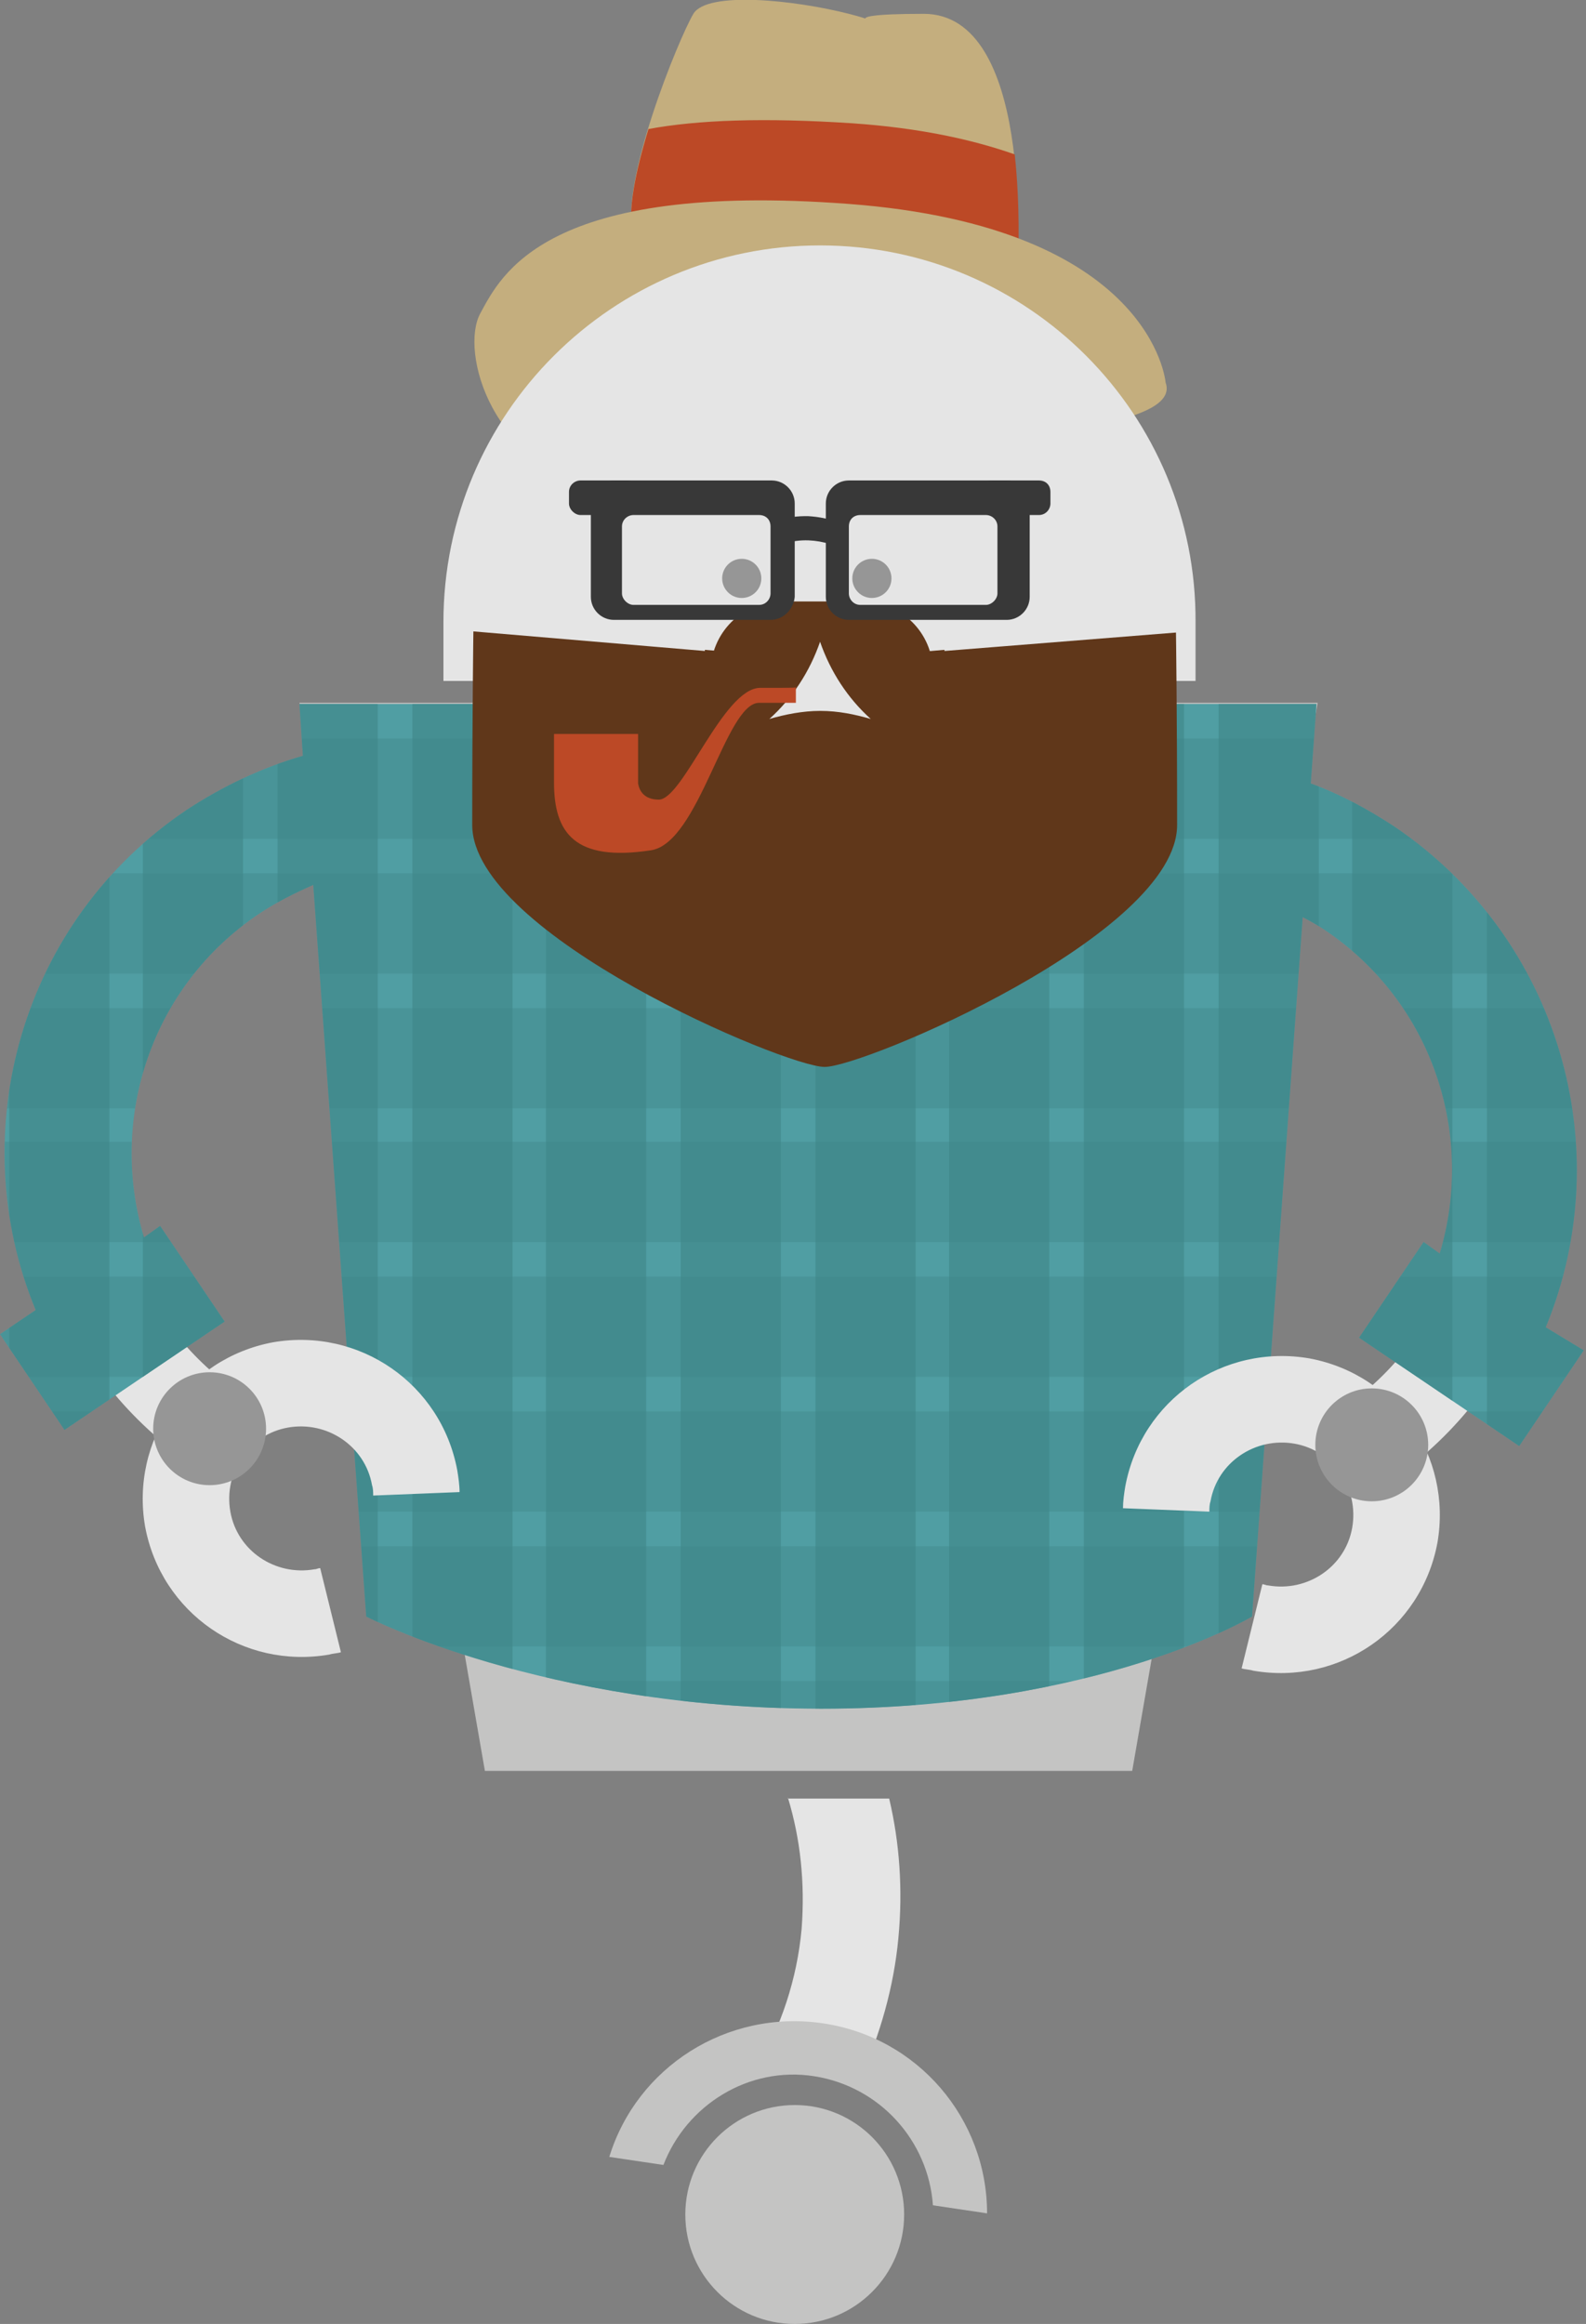 <?xml version="1.0" encoding="utf-8"?>
<!-- Generator: Adobe Illustrator 19.0.1, SVG Export Plug-In . SVG Version: 6.00 Build 0)  -->
<svg version="1.1" id="Layer_1" xmlns="http://www.w3.org/2000/svg" xmlns:xlink="http://www.w3.org/1999/xlink" x="0px" y="0px"
	 viewBox="0 0 137.7 201.7" style="enable-background:new 0 0 137.7 201.7;" xml:space="preserve">
<rect x="0" y="0" width="137.7" height="201.7" fill="#808080" stroke="none"/>
<style type="text/css">
	.modern0{fill:#C4AE7E;}
	.modern1{fill:#EFCA6C;}
	.modern2{fill:#C54E27;}
	.modern3{fill:#E5E5E5;}
	.modern4{fill:#969696;}
	.modern5{fill:#C4C4C3;}
	.modern6{fill:#FFFFFF;}
	.modern7{fill:#3CBFB8;}
	.modern8{fill:none;}
	.modern9{clip-path:url(#SVGID_2_);}
	.modern10{fill:#C1E6E7;}
	.modern11{fill:none;stroke:#EFCA6C;stroke-miterlimit:10;}
	.modern12{fill:none;stroke:#EFCA6C;stroke-miterlimit:10;stroke-dasharray:2.004,2.004;}
	.modern13{fill:none;stroke:#EFCA6C;stroke-miterlimit:10;stroke-dasharray:2.009,2.009;}
	.modern14{fill:none;stroke:#EFCA6C;stroke-miterlimit:10;stroke-dasharray:1.973,1.973;}
	.modern15{fill:none;stroke:#EFCA6C;stroke-miterlimit:10;stroke-dasharray:2.018,2.018;}
	.modern16{fill:none;stroke:#EFCA6C;stroke-miterlimit:10;stroke-dasharray:2.016,2.016;}
	.modern17{fill:none;stroke:#EFCA6C;stroke-miterlimit:10;stroke-dasharray:1.987,1.987;}
	.modern18{fill:none;stroke:#EFCA6C;stroke-miterlimit:10;stroke-dasharray:1.994,1.994;}
	.modern19{fill:none;stroke:#EFCA6C;stroke-miterlimit:10;stroke-dasharray:2.059,2.059;}
	.modern20{fill:none;stroke:#EFCA6C;stroke-miterlimit:10;stroke-dasharray:2.02,2.02;}
	.modern21{fill:none;stroke:#EFCA6C;stroke-miterlimit:10;stroke-dasharray:1.982,1.982;}
	.modern22{fill:none;stroke:#EFCA6C;stroke-miterlimit:10;stroke-dasharray:2.025,2.025;}
	.modern23{fill:none;stroke:#EFCA6C;stroke-miterlimit:10;stroke-dasharray:1.972,1.972;}
	.modern24{fill:none;stroke:#EFCA6C;stroke-miterlimit:10;stroke-dasharray:2;}
	.modern25{fill:none;stroke:#EFCA6C;stroke-miterlimit:10;stroke-dasharray:1.979,1.979;}
	.modern26{fill:#60371A;}
	.modern27{fill:#383838;}
	.modern28{clip-path:url(#SVGID_4_);}
	.modern29{clip-path:url(#SVGID_6_);}
	.modern30{fill:#383A3A;}
	.modern31{fill:#74CDD8;}
	.modern32{fill:#B5442C;}
	.modern33{fill:#96382D;}
	.modern34{fill:#5B5C5C;}
	.modern35{fill:#333333;}
	.modern36{fill:#DDD8D9;}
	.modern37{fill:#353535;}
	.modern38{fill:#3A162D;}
	.modern39{fill:#509EA3;}
	.modern40{clip-path:url(#SVGID_8_);}
	.modern41{clip-path:url(#SVGID_10_);}
	.modern42{fill:#001833;}
	.modern43{fill:#4B9DA1;}
	.modern44{fill:#418788;}
	.modern45{fill:#95BEC0;}
	.modern46{fill:#BC4926;}
	.modern47{fill:#C8E2E1;}
	.modern48{fill:#3E8587;}
	.modern49{clip-path:url(#SVGID_12_);}
	.modern50{opacity:0.4;}
	.modern51{opacity:0.6;fill:#3E8587;}
</style>
<path class="modern0" d="M-137.6,515.4c0,0,1.3-19.7-8.1-21c-3.9-0.5-3.9,2.7-8.6,1.5c-4.7-1.2-10.2-3.5-11.4-1.5s-6.4,14.8-5.2,19.2
	S-137.6,515.4-137.6,515.4z"/>
<path class="modern1" d="M-151.9,503.9c5.8,0.4,10.4,1.4,14.1,2.7c0.5,4.6,0.3,8.8,0.3,8.8s-32.1,2.8-33.4-1.8c-0.6-2,0.2-5.7,1.3-9.3
	C-165.3,503.6-159.6,503.4-151.9,503.9z"/>
<path class="modern0" d="M-112.2,532.1c0,0-1.5-19.1-39.1-22c-37.6-2.8-42.9,8.9-45.4,13.5c-2.5,4.6,7.4,12,21.2,14.2
	c13.8,2.1,31.1,5.3,39.3,2.9S-110.3,537.2-112.2,532.1z"/>
<path class="modern0" d="M-137.6,256.7c0,0,1.4-21-8.1-21c-9.5,0-1.8,1.2-6.5,0c-4.7-1.2-12.3-2-13.5,0s-6.4,14.8-5.2,19.2
	S-137.6,256.7-137.6,256.7z"/>
<path class="modern2" d="M-152,245.2c5.8,0.4,10.4,1.4,14.1,2.7c0.5,4.6,0.3,8.8,0.3,8.8s-32.1,2.8-33.4-1.8c-0.6-2,0.2-5.7,1.3-9.3
	C-165.4,244.9-159.6,244.7-152,245.2z"/>
<path class="modern0" d="M-124.7,267.7c0,0-1.1-13.5-27.5-15.5s-30.2,6.2-32,9.5s1,13.5,10.8,15s26.1-1.2,31.9-3
	C-135.7,272-123.4,271.3-124.7,267.7z"/>
<g>
	<path class="modern3" d="M-212.2,346.5c-3.4-9.9-0.4-21.3,8.1-28.3c7.6-6.2,17.7-7.3,26.2-3.8l2.9-6.9c-10.9-4.5-24-3.1-33.8,4.9
		c-11.1,9-14.8,23.7-10.5,36.4L-212.2,346.5z"/>
	<g>
		<path class="modern3" d="M-214.5,364.1c-0.1-0.1-0.3-0.1-0.4-0.2c-3.2-1.4-4.6-5.1-3.2-8.3c1.4-3.2,5.1-4.6,8.2-3.2
			c3.2,1.4,4.6,5.1,3.2,8.3c-0.1,0.3-0.3,0.5-0.4,0.8l6.4,3.9c0.3-0.5,0.6-1.1,0.9-1.7c3.1-7-0.1-15.1-7.1-18.1
			c-7-3.1-15.1,0.1-18.1,7.1c-3.1,7,0.1,15.1,7.1,18.1c0.3,0.1,0.6,0.3,1,0.4L-214.5,364.1z"/>
		<circle class="modern4" cx="-215.6" cy="348.8" r="4.9"/>
	</g>
</g>
<path class="modern3" d="M-162.1,418.3l0.1,0.2l9.1,0.9c2.3-4.3,3.8-9.1,4.3-14.3c1.2-12.4-3.8-23.9-12.4-31.6l-5.4,6.5
	c6.5,6,10.2,14.8,9.4,24.3C-157.5,409.5-159.3,414.3-162.1,418.3z"/>
<circle class="modern5" cx="-157.6" cy="429.2" r="16.8"/>
<circle class="modern6" cx="-157.6" cy="429.2" r="12.1"/>
<rect x="-187.3" y="426.7" transform="matrix(0.989 0.147 -0.147 0.989 62.724 28.024)" class="modern6" width="59.2" height="21"/>
<path class="modern3" d="M-132.6,354.9c10.4-1.4,19.2-9.1,21.6-20c2.1-9.6-1.4-19.1-8.3-25.1l4.9-5.7c9,7.7,13.5,20,10.7,32.4
	c-3.1,13.9-14.5,23.9-27.9,25.7L-132.6,354.9z"/>
<circle class="modern5" cx="-157.6" cy="429.2" r="9.5"/>
<path class="modern3" d="M-155.4,258.3c-18,0-32.7,14.6-32.7,32.7v5.1h65.3V291C-122.7,272.9-137.3,258.3-155.4,258.3z"/>
<polygon class="modern6" points="-126.7,392.9 -186.1,392.9 -203.6,295.8 -109.2,295.8 "/>
<polygon class="modern5" points="-128.3,390.7 -184.5,390.7 -200.6,298 -112.2,298 "/>
<polygon class="modern7" points="-125.9,377.3 -112.2,298 -134,298 -156.4,325.4 -179.7,298 -200.6,298 -186.8,377.3 "/>
<polygon class="modern8" points="-125.9,377.3 -112.2,298 -134,298 -156.4,325.4 -179.7,298 -200.6,298 -186.8,377.3 "/>
<polygon class="modern8" points="-125.9,377.3 -112.2,298 -134,298 -156.4,325.4 -179.7,298 -200.6,298 -186.8,377.3 "/>
<g>
	<defs>
		<polygon id="SVGID_1_" points="-125.9,377.3 -112.2,298 -134,298 -156.4,325.4 -179.7,298 -200.6,298 -186.8,377.3 		"/>
	</defs>
	<clipPath id="SVGID_2_">
		<use xlink:href="#SVGID_1_"  style="overflow:visible;"/>
	</clipPath>
	<g class="modern9">
		<g>
			<g>
				<g>
					<polygon class="modern2" points="-165.7,358.1 -174.5,341.7 -165.7,325.4 -156.9,341.8 					"/>
					<polygon class="modern10" points="-148.1,358.1 -156.9,341.7 -148.1,325.4 -139.3,341.8 					"/>
					<polygon class="modern2" points="-130.5,358.1 -139.3,341.7 -130.5,325.4 -121.7,341.8 					"/>
					<polygon class="modern10" points="-112.9,358.1 -121.7,341.7 -113,325.4 -104.1,341.8 					"/>
				</g>
				<g>
					<polygon class="modern2" points="-200.9,358.1 -209.7,341.7 -200.9,325.4 -192.1,341.8 					"/>
					<polygon class="modern10" points="-183.3,358.1 -192.1,341.7 -183.3,325.4 -174.5,341.8 					"/>
				</g>
			</g>
			<g>
				<g>
					<polygon class="modern2" points="-165.7,390.1 -174.5,373.8 -165.7,357.5 -156.9,373.8 					"/>
					<polygon class="modern10" points="-148.1,390.1 -156.9,373.8 -148.1,357.5 -139.3,373.8 					"/>
					<polygon class="modern2" points="-130.5,390.1 -139.3,373.8 -130.5,357.5 -121.7,373.8 					"/>
				</g>
				<g>
					<polygon class="modern10" points="-183.3,390.1 -192.1,373.8 -183.3,357.5 -174.5,373.8 					"/>
				</g>
			</g>
			<g>
				<g>
					<polygon class="modern2" points="-165.7,326 -174.5,309.7 -165.7,293.4 -156.9,309.7 					"/>
					<polygon class="modern10" points="-148.1,326 -156.9,309.7 -148.1,293.4 -139.3,309.7 					"/>
					<polygon class="modern2" points="-130.5,326 -139.3,309.7 -130.5,293.4 -121.7,309.7 					"/>
					<polygon class="modern10" points="-112.9,326 -121.7,309.7 -113,293.4 -104.1,309.7 					"/>
				</g>
				<g>
					<polygon class="modern2" points="-200.9,326 -209.7,309.7 -200.9,293.4 -192.1,309.7 					"/>
					<polygon class="modern10" points="-183.3,326 -192.1,309.7 -183.3,293.4 -174.5,309.7 					"/>
				</g>
			</g>
		</g>
		<g>
			<g>
				<line class="modern11" x1="-219.7" y1="306.9" x2="-219.2" y2="307.8"/>
				<line class="modern12" x1="-218.2" y1="309.5" x2="-164.9" y2="407.1"/>
				<line class="modern11" x1="-164.4" y1="408" x2="-164" y2="408.9"/>
			</g>
		</g>
		<g>
			<g>
				<line class="modern11" x1="-212.1" y1="288.7" x2="-211.6" y2="289.6"/>
				<line class="modern13" x1="-210.6" y1="291.3" x2="-149.5" y2="403.3"/>
				<line class="modern11" x1="-149.1" y1="404.2" x2="-148.6" y2="405.1"/>
			</g>
		</g>
		<g>
			<g>
				<line class="modern11" x1="-196.8" y1="284" x2="-196.4" y2="284.9"/>
				<line class="modern14" x1="-195.4" y1="286.6" x2="-131.5" y2="403.5"/>
				<line class="modern11" x1="-131" y1="404.3" x2="-130.5" y2="405.2"/>
			</g>
		</g>
		<g>
			<g>
				<line class="modern11" x1="-178.2" y1="286.5" x2="-177.7" y2="287.3"/>
				<line class="modern15" x1="-176.8" y1="289.1" x2="-117.2" y2="398"/>
				<line class="modern11" x1="-116.7" y1="398.9" x2="-116.2" y2="399.8"/>
			</g>
		</g>
		<g>
			<g>
				<line class="modern11" x1="-175.5" y1="259.1" x2="-175" y2="260"/>
				<line class="modern16" x1="-174" y1="261.8" x2="-105.1" y2="388.4"/>
				<line class="modern11" x1="-104.6" y1="389.3" x2="-104.1" y2="390.1"/>
			</g>
		</g>
		<g>
			<g>
				<line class="modern11" x1="-158.3" y1="258.8" x2="-157.8" y2="259.6"/>
				<line class="modern17" x1="-156.8" y1="261.4" x2="-94.3" y2="375.6"/>
				<line class="modern11" x1="-93.8" y1="376.4" x2="-93.3" y2="377.3"/>
			</g>
		</g>
		<g>
			<g>
				<line class="modern11" x1="-139.8" y1="260.3" x2="-139.3" y2="261.1"/>
				<line class="modern18" x1="-138.4" y1="262.9" x2="-83.3" y2="363.5"/>
				<line class="modern11" x1="-82.8" y1="364.3" x2="-82.4" y2="365.2"/>
			</g>
		</g>
		<g>
			<g>
				<line class="modern11" x1="-188.2" y1="286.5" x2="-188.7" y2="287.3"/>
				<line class="modern19" x1="-189.7" y1="289.1" x2="-217" y2="338.8"/>
				<line class="modern11" x1="-217.5" y1="339.7" x2="-217.9" y2="340.5"/>
			</g>
		</g>
		<g>
			<g>
				<line class="modern11" x1="-152.3" y1="254.1" x2="-152.8" y2="255"/>
				<line class="modern20" x1="-153.8" y1="256.8" x2="-211.9" y2="362"/>
				<line class="modern11" x1="-212.4" y1="362.9" x2="-212.8" y2="363.7"/>
			</g>
		</g>
		<g>
			<g>
				<line class="modern11" x1="-142" y1="267.1" x2="-142.5" y2="267.9"/>
				<line class="modern21" x1="-143.5" y1="269.7" x2="-198.6" y2="369.5"/>
				<line class="modern11" x1="-199" y1="370.3" x2="-199.5" y2="371.2"/>
			</g>
		</g>
		<g>
			<g>
				<line class="modern11" x1="-125.5" y1="268.5" x2="-126" y2="269.4"/>
				<line class="modern22" x1="-126.9" y1="271.2" x2="-191.1" y2="387.2"/>
				<line class="modern11" x1="-191.6" y1="388.1" x2="-192.1" y2="389"/>
			</g>
		</g>
		<g>
			<g>
				<line class="modern11" x1="-114.6" y1="281.2" x2="-115.1" y2="282.1"/>
				<line class="modern23" x1="-116" y1="283.8" x2="-178.7" y2="396.8"/>
				<line class="modern11" x1="-179.2" y1="397.6" x2="-179.6" y2="398.5"/>
			</g>
		</g>
		<line class="modern24" x1="-104.1" y1="293.4" x2="-165.7" y2="405"/>
		<g>
			<g>
				<line class="modern11" x1="-92.5" y1="305" x2="-93" y2="305.9"/>
				<line class="modern25" x1="-93.9" y1="307.6" x2="-145.1" y2="400.2"/>
				<line class="modern11" x1="-145.6" y1="401.1" x2="-146.1" y2="402"/>
			</g>
		</g>
	</g>
</g>
<g>
	<path class="modern26" d="M-158.1,298.6c-7.9,4.7-15.5-7-15.5-7s5.9,3,9.7-0.1c2-1.6,4.9-1.3,6.4,0.7
		C-155.9,294.1-155.9,297.3-158.1,298.6z"/>
	<path class="modern26" d="M-154.6,298.6c7.9,4.7,15.5-7,15.5-7s-5.9,3-9.7-0.1c-2-1.6-4.9-1.3-6.4,0.7
		C-156.9,294.1-156.8,297.3-154.6,298.6z"/>
</g>
<path class="modern26" d="M-153.2,300.5c-0.3,1.4-1.6,2.5-3.2,2.5c-1.5,0-2.8-1.1-3.2-2.5c-0.7,0.8-1.2,1.8-1.2,3c0,2.4,4.4,6,4.4,6
	s4.4-3.6,4.4-6C-152,302.3-152.5,301.2-153.2,300.5z"/>
<g>
	<path class="modern27" d="M-163,287.5c1.1-2.6,3.7-4.4,6.6-4.3c2.6,0.1,4.9,1.6,5.9,3.8l1.8-0.9c-1.4-2.8-4.3-4.8-7.7-5
		c-3.8-0.1-7.1,2.2-8.5,5.5L-163,287.5z"/>
	<g>
		<path class="modern27" d="M-159.7,290.1h-13.7c-1.1,0-2-0.9-2-2v-8.1c0-1.1,0.9-2,2-2h13.7c1.1,0,2,0.9,2,2v8.1
			C-157.7,289.2-158.6,290.1-159.7,290.1z"/>
		<path class="modern27" d="M-172.1,280.9h-4.1c-0.5,0-1-0.5-1-1v-1c0-0.6,0.5-1,1-1h4.1c0.5,0,1,0.4,1,1v1
			C-171.1,280.5-171.5,280.9-172.1,280.9z"/>
		<path class="modern3" d="M-160.7,288.7h-10.9c-0.6,0-1-0.5-1-1v-5.8c0-0.5,0.4-1,1-1h10.9c0.5,0,1,0.5,1,1v5.8
			C-159.7,288.2-160.1,288.7-160.7,288.7z"/>
	</g>
	<g>
		<path class="modern27" d="M-152.9,290.1h13.7c1.1,0,2-0.9,2-2v-8.1c0-1.1-0.9-2-2-2h-13.7c-1.1,0-2,0.9-2,2v8.1
			C-154.9,289.2-154,290.1-152.9,290.1z"/>
		<path class="modern27" d="M-140.5,280.9h4.1c0.5,0,1-0.5,1-1v-1c0-0.6-0.5-1-1-1h-4.1c-0.6,0-1,0.4-1,1v1
			C-141.5,280.5-141.1,280.9-140.5,280.9z"/>
		<path class="modern3" d="M-151.9,288.7h10.9c0.6,0,1-0.5,1-1v-5.8c0-0.5-0.4-1-1-1h-10.9c-0.6,0-1,0.5-1,1v5.8
			C-152.9,288.2-152.5,288.7-151.9,288.7z"/>
	</g>
	<circle class="modern4" cx="-150.9" cy="286.5" r="1.7"/>
	<circle class="modern4" cx="-162.2" cy="286.5" r="1.7"/>
</g>
<path class="modern3" d="M-110.9,335c-2.4,10.8-11.3,18.5-21.6,20l1,7.4c13.3-1.9,24.8-11.8,27.9-25.7c0.8-3.8,1-7.6,0.5-11.3l-7.2,4.1
	C-110.3,331.2-110.5,333.1-110.9,335z"/>
<g>
	<path class="modern3" d="M-144.6,368.1c0.1,0.1,0.3,0.1,0.4,0.2c3.2,1.4,6.9,0,8.3-3.2c1.4-3.2,0-6.9-3.2-8.3c-3.2-1.4-6.9,0-8.3,3.2
		c-0.1,0.3-0.2,0.5-0.3,0.8l-7.2-2c0.2-0.6,0.4-1.2,0.6-1.8c3.1-7,11.2-10.1,18.1-7.1c7,3.1,10.1,11.2,7.1,18.1
		c-3.1,7-11.2,10.1-18.1,7.1c-0.3-0.1-0.6-0.3-0.9-0.5L-144.6,368.1z"/>
	<circle class="modern4" cx="-133" cy="358.8" r="4.9"/>
</g>
<path class="modern3" d="M-165.6,181.3l0.1,0.2l9.1,0.9c2.3-4.3,3.8-9.1,4.3-14.3c1.2-12.4-3.8-23.9-12.4-31.6l-5.4,6.5
	c6.5,6,10.2,14.8,9.4,24.3C-160.9,172.5-162.8,177.3-165.6,181.3z"/>
<circle class="modern5" cx="-161" cy="192.2" r="16.8"/>
<circle class="modern6" cx="-161" cy="192.2" r="12.1"/>
<rect x="-190.8" y="189.7" transform="matrix(0.989 0.147 -0.147 0.989 27.754 25.939)" class="modern6" width="59.2" height="21"/>
<circle class="modern5" cx="-161" cy="192.2" r="9.5"/>
<polygon class="modern6" points="-130.1,155.9 -189.5,155.9 -207,58.8 -112.6,58.8 "/>
<polygon class="modern5" points="-131.7,153.7 -187.9,153.7 -204,61 -115.6,61 "/>
<path class="modern7" d="M-121.4,140.3l5.7-79.3h-31.8h-25.7H-204l5.7,79.3c0,0,15.4,8,39.5,8S-121.4,140.3-121.4,140.3z"/>
<polygon class="modern8" points="-131.7,153.7 -187.9,153.7 -204,61 -115.6,61 "/>
<path class="modern3" d="M-210.2,120.2c-8.3-6.3-12.3-17.4-9-28c2.8-9.4,10.6-16,19.6-17.8l-1.5-7.3c-11.6,2.4-21.6,10.8-25.3,23
	c-4.1,13.7,0.9,27.9,11.7,36.1L-210.2,120.2z"/>
<path class="modern7" d="M-223.8,119.7l8.6-7c-6.7-11.3-3.4-26,7.6-33.4c3.7-2.5,7.8-3.8,11.9-4.2l-0.9-11c-5.9,0.5-11.9,2.5-17.2,6
	C-230.1,81.2-234.5,103.2-223.8,119.7z"/>
<rect x="-228.6" y="110.3" transform="matrix(0.829 -0.559 0.559 0.829 -102.018 -103.419)" class="modern7" width="16.8" height="10"/>
<path class="modern3" d="M-112.5,121.6c8.3-6.3,12.3-17.4,9-28c-2.8-9.4-10.6-16-19.6-17.8l1.5-7.3c11.6,2.4,21.6,10.8,25.3,23
	c4.1,13.7-0.9,27.9-11.7,36.1L-112.5,121.6z"/>
<path class="modern7" d="M-98.9,121.2l-8.6-7c6.7-11.3,3.4-26-7.6-33.4c-3.7-2.5-7.8-3.8-11.9-4.2l0.9-11c5.9,0.5,11.9,2.5,17.2,6
	C-92.6,82.6-88.2,104.7-98.9,121.2z"/>
<rect x="-110.8" y="111.7" transform="matrix(-0.829 -0.559 0.559 -0.829 -252.584 156.236)" class="modern7" width="16.8" height="10"/>
<g>
	<defs>
		<path id="SVGID_3_" d="M-95.4,115.2c6.4-15.5,1.2-33.8-13.2-43.5c-2.3-1.5-4.7-2.8-7.2-3.7l0.5-6.9h-31.8h-25.7h-30.8l0.3,4.5
			c-3.5,1-6.9,2.6-10.1,4.7c-14.4,9.7-19.6,28.1-13.2,43.5l-3.1,2.1l5.6,8.3l13.9-9.4l-5.6-8.3l-1.4,1c-3.1-10.3,0.6-21.8,10-28.1
			c1.5-1,3.1-1.8,4.7-2.5l4.6,63.5c0,0,15.4,8,39.5,8s37.4-8,37.4-8l4.4-60.7c0.6,0.3,1.3,0.7,1.9,1.1c9.4,6.3,13.1,17.8,10,28.1
			l-1.4-1l-5.6,8.3l13.9,9.4l5.6-8.3L-95.4,115.2z"/>
	</defs>
	<use xlink:href="#SVGID_3_"  style="overflow:visible;fill:#3CBFB8;"/>
	<clipPath id="SVGID_4_">
		<use xlink:href="#SVGID_3_"  style="overflow:visible;"/>
	</clipPath>
	<g class="modern28">
		<rect x="-266" y="192.6" class="modern7" width="251" height="8.7"/>
		<rect x="-266" y="180.9" class="modern7" width="251" height="8.7"/>
		<rect x="-266" y="169.2" class="modern7" width="251" height="8.7"/>
		<rect x="-266" y="157.6" class="modern7" width="251" height="8.7"/>
		<rect x="-266" y="145.9" class="modern7" width="251" height="8.7"/>
		<rect x="-266" y="134.2" class="modern7" width="251" height="8.7"/>
		<rect x="-266" y="122.5" class="modern7" width="251" height="8.7"/>
		<rect x="-266" y="110.8" class="modern7" width="251" height="8.7"/>
		<rect x="-266" y="99.1" class="modern7" width="251" height="8.7"/>
		<rect x="-266" y="87.5" class="modern7" width="251" height="8.7"/>
		<rect x="-266" y="75.8" class="modern7" width="251" height="8.7"/>
		<rect x="-266" y="64.1" class="modern7" width="251" height="8.7"/>
		<rect x="-266" y="52.4" class="modern7" width="251" height="8.7"/>
		<rect x="-266" y="40.7" class="modern7" width="251" height="8.7"/>
		<rect x="-266" y="29.1" class="modern7" width="251" height="8.7"/>
		<rect x="-264.1" y="-10.3" class="modern7" width="8.7" height="251"/>
		<rect x="-264.1" y="-10.3" class="modern7" width="8.7" height="251"/>
		<rect x="-252.4" y="-10.3" class="modern7" width="8.7" height="251"/>
		<rect x="-240.7" y="-10.3" class="modern7" width="8.7" height="251"/>
		<rect x="-229.1" y="-10.3" class="modern7" width="8.7" height="251"/>
		<rect x="-217.4" y="-10.3" class="modern7" width="8.7" height="251"/>
		<rect x="-205.7" y="-10.3" class="modern7" width="8.7" height="251"/>
		<rect x="-194.1" y="-10.3" class="modern7" width="8.7" height="251"/>
		<rect x="-182.4" y="-10.3" class="modern7" width="8.7" height="251"/>
		<rect x="-170.7" y="-10.3" class="modern7" width="8.7" height="251"/>
		<rect x="-159.1" y="-10.3" class="modern7" width="8.7" height="251"/>
		<rect x="-147.4" y="-10.3" class="modern7" width="8.7" height="251"/>
		<rect x="-135.7" y="-10.3" class="modern7" width="8.7" height="251"/>
		<rect x="-124.1" y="-10.3" class="modern7" width="8.7" height="251"/>
		<rect x="-112.4" y="-10.3" class="modern7" width="8.7" height="251"/>
		<rect x="-100.7" y="-10.3" class="modern7" width="8.7" height="251"/>
		<rect x="-89.1" y="-10.3" class="modern7" width="8.7" height="251"/>
		<rect x="-77.4" y="-10.3" class="modern7" width="8.7" height="251"/>
		<rect x="-65.7" y="-10.3" class="modern7" width="8.7" height="251"/>
		<rect x="-54.1" y="-10.3" class="modern7" width="8.7" height="251"/>
		<rect x="-42.4" y="-10.3" class="modern7" width="8.7" height="251"/>
		<rect x="-30.7" y="-10.3" class="modern7" width="8.7" height="251"/>
	</g>
</g>
<path class="modern3" d="M-120.4,137.5c0.2,0,0.3,0.1,0.5,0.1c3.4,0.6,6.7-1.6,7.3-5c0.6-3.4-1.6-6.7-5-7.3c-3.4-0.6-6.7,1.6-7.3,5
	c-0.1,0.3-0.1,0.6-0.1,0.9l-7.5-0.3c0-0.6,0.1-1.3,0.2-1.9c1.4-7.5,8.5-12.4,16-11.1c7.5,1.4,12.4,8.5,11.1,16
	c-1.4,7.5-8.5,12.4-16,11.1c-0.3-0.1-0.7-0.1-1-0.2L-120.4,137.5z"/>
<circle class="modern4" cx="-110.9" cy="125.4" r="4.9"/>
<g>
	<circle class="modern4" cx="-154.3" cy="49.5" r="1.7"/>
	<circle class="modern4" cx="-165.6" cy="49.5" r="1.7"/>
</g>
<g>
	<path class="modern3" d="M-202.2,136.1c-0.2,0-0.3,0.1-0.5,0.1c-3.4,0.6-6.7-1.6-7.3-5c-0.6-3.4,1.6-6.7,5-7.3c3.4-0.6,6.7,1.6,7.3,5
		c0.1,0.3,0.1,0.6,0.1,0.9l7.5-0.3c0-0.6-0.1-1.3-0.2-1.9c-1.4-7.5-8.5-12.4-16-11.1c-7.5,1.4-12.4,8.5-11.1,16
		c1.4,7.5,8.5,12.4,16,11.1c0.3-0.1,0.7-0.1,1-0.2L-202.2,136.1z"/>
	<circle class="modern4" cx="-211.8" cy="124" r="4.9"/>
</g>
<g>
	<g>
		<path class="modern0" d="M-141.7,22.2c0,0,1.4-21-8.1-21c-9.5,0-1.8,1.2-6.5,0s-12.3-2-13.5,0s-6.4,14.8-5.2,19.2
			S-141.7,22.2-141.7,22.2z"/>
		<path class="modern2" d="M-156,10.7c5.8,0.4,10.4,1.4,14.1,2.7c0.5,4.6,0.3,8.8,0.3,8.8s-32.1,2.8-33.4-1.8c-0.6-2,0.2-5.7,1.3-9.3
			C-169.4,10.4-163.6,10.2-156,10.7z"/>
		<path class="modern0" d="M-128.8,33.2c0,0-1.1-13.5-27.5-15.5s-30.2,6.2-32,9.5s1,13.5,10.8,15s26.1-1.2,31.9-3
			S-127.5,36.8-128.8,33.2z"/>
	</g>
	<path class="modern3" d="M-158.8,21.3c-18,0-32.7,14.6-32.7,32.7v5.1h65.3V54C-126.1,36-140.7,21.3-158.8,21.3z"/>
	<g>
		<path class="modern26" d="M-155.1,64.4h-7.1c-3.3,0-6.1-2.7-6.1-6.1v0c0-3.3,2.7-6.1,6.1-6.1h7.1c3.3,0,6.1,2.7,6.1,6.1v0
			C-149.1,61.6-151.8,64.4-155.1,64.4z"/>
		<path class="modern26" d="M-127.9,54.9l-20.1,1.7l0-0.1l-10.4,0.9l-10.4-0.9l0,0.1l-20.1-1.7c0,0-0.1,7.3-0.1,16.8s27.2,21,30.6,21
			c3.4,0,30.6-11.5,30.6-21S-127.9,54.9-127.9,54.9z"/>
		<path class="modern3" d="M-158.8,61.7c-1.5,0-3,0.3-4.4,0.7c2-1.8,3.5-4.1,4.4-6.7c0.9,2.6,2.4,4.9,4.4,6.7
			C-155.8,62-157.2,61.7-158.8,61.7z"/>
	</g>
	<g>
		<path class="modern27" d="M-166.4,51.2c1.1-2.6,3.7-4.4,6.6-4.3c2.6,0.1,4.9,1.6,5.9,3.8l1.8-0.9c-1.4-2.8-4.3-4.8-7.7-5
			c-3.8-0.1-7.1,2.2-8.5,5.5L-166.4,51.2z"/>
		<g>
			<path class="modern27" d="M-163.1,53.8h-13.7c-1.1,0-2-0.9-2-2v-8.1c0-1.1,0.9-2,2-2h13.7c1.1,0,2,0.9,2,2v8.1
				C-161.1,52.9-162,53.8-163.1,53.8z"/>
			<path class="modern27" d="M-175.5,44.7h-4.1c-0.5,0-1-0.5-1-1v-1c0-0.6,0.5-1,1-1h4.1c0.5,0,1,0.4,1,1v1
				C-174.5,44.2-174.9,44.7-175.5,44.7z"/>
			<path class="modern3" d="M-164.1,52.5H-175c-0.6,0-1-0.5-1-1v-5.8c0-0.6,0.4-1,1-1h10.9c0.5,0,1,0.4,1,1v5.8
				C-163.1,52-163.5,52.5-164.1,52.5z"/>
		</g>
		<g>
			<path class="modern27" d="M-156.3,53.8h13.7c1.1,0,2-0.9,2-2v-8.1c0-1.1-0.9-2-2-2h-13.7c-1.1,0-2,0.9-2,2v8.1
				C-158.3,52.9-157.4,53.8-156.3,53.8z"/>
			<path class="modern27" d="M-143.9,44.7h4.1c0.5,0,1-0.5,1-1v-1c0-0.6-0.5-1-1-1h-4.1c-0.6,0-1,0.4-1,1v1
				C-144.9,44.2-144.5,44.7-143.9,44.7z"/>
			<path class="modern3" d="M-155.3,52.5h10.9c0.6,0,1-0.5,1-1v-5.8c0-0.6-0.4-1-1-1h-10.9c-0.6,0-1,0.4-1,1v5.8
				C-156.3,52-155.9,52.5-155.3,52.5z"/>
		</g>
		<circle class="modern4" cx="-154.3" cy="50.2" r="1.7"/>
		<circle class="modern4" cx="-165.6" cy="50.2" r="1.7"/>
	</g>
</g>
<path class="modern2" d="M-164,59.7c-3.2,0-6.7,9.7-8.8,9.7c-1.3,0-1.7-0.8-1.8-1.4c0,0,0,0,0-0.1v-4.2h-7.3v4.2c0,4.4,1.8,6.9,8.4,5.9
	c4.2-0.6,6.5-12.8,9.4-12.8c1.9,0,3.2,0,3.2,0v-1.4C-160.8,59.7-160.8,59.7-164,59.7z"/>
<path class="modern2" d="M-234.7,45.8"/>
<path class="modern2" d="M-154.3,615.8"/>
<path class="modern3" d="M-162,674.8l0.1,0.2l9.1,0.9c2.3-4.3,3.8-9.1,4.3-14.3c1.2-12.4-3.8-23.9-12.4-31.6l-5.4,6.5
	c6.5,6,10.2,14.8,9.4,24.3C-157.3,666-159.1,670.8-162,674.8z"/>
<circle class="modern5" cx="-157.4" cy="685.7" r="16.8"/>
<circle class="modern6" cx="-157.4" cy="685.7" r="12.1"/>
<rect x="-187.1" y="683.2" transform="matrix(0.989 0.147 -0.147 0.989 100.532 30.797)" class="modern6" width="59.2" height="21"/>
<circle class="modern5" cx="-157.4" cy="685.7" r="9.5"/>
<polygon class="modern6" points="-126.5,649.3 -185.9,649.3 -203.4,552.2 -109,552.2 "/>
<polygon class="modern5" points="-128.1,647.1 -184.3,647.1 -200.4,554.4 -112,554.4 "/>
<path class="modern7" d="M-117.8,633.8l5.7-79.3h-31.8h-25.7h-30.8l5.7,79.3c0,0,15.4,8,39.5,8S-117.8,633.8-117.8,633.8z"/>
<polygon class="modern8" points="-128.1,647.1 -184.3,647.1 -200.4,554.4 -112,554.4 "/>
<path class="modern3" d="M-206.6,613.6c-8.3-6.3-12.3-17.4-9-28c2.8-9.4,10.6-16,19.6-17.8l-1.5-7.3c-11.6,2.4-21.6,10.8-25.3,23
	c-4.1,13.7,0.9,27.9,11.7,36.1L-206.6,613.6z"/>
<path class="modern7" d="M-220.2,613.1l8.6-7c-6.7-11.3-3.4-26,7.6-33.4c3.7-2.5,7.8-3.8,11.9-4.2l-0.9-11c-5.9,0.5-11.9,2.5-17.2,6
	C-226.4,574.6-230.9,596.7-220.2,613.1z"/>
<rect x="-225" y="603.7" transform="matrix(0.829 -0.559 0.559 0.829 -377.165 -17.149)" class="modern7" width="16.8" height="10"/>
<path class="modern3" d="M-108.9,615.1c8.3-6.3,12.3-17.4,9-28c-2.8-9.4-10.6-16-19.6-17.8l1.5-7.3c11.6,2.4,21.6,10.8,25.3,23
	c4.1,13.7-0.9,27.9-11.7,36.1L-108.9,615.1z"/>
<path class="modern7" d="M-95.3,614.6l-8.6-7c6.7-11.3,3.4-26-7.6-33.4c-3.7-2.5-7.8-3.8-11.9-4.2l0.9-11c5.9,0.5,11.9,2.5,17.2,6
	C-89,576.1-84.6,598.1-95.3,614.6z"/>
<rect x="-107.2" y="605.1" transform="matrix(-0.829 -0.559 0.559 -0.829 -521.735 1060.884)" class="modern7" width="16.8" height="10"/>
<g>
	<defs>
		<path id="SVGID_5_" d="M-91.8,608.6c6.4-15.5,1.2-33.8-13.2-43.5c-2.3-1.5-4.7-2.8-7.2-3.7l0.5-6.9h-31.8h-25.7H-200l0.3,4.5
			c-3.5,1-6.9,2.6-10.1,4.7c-14.4,9.7-19.6,28.1-13.2,43.5l-3.1,2.1l5.6,8.3l13.9-9.4l-5.6-8.3l-1.4,1c-3.1-10.3,0.6-21.8,10-28.1
			c1.5-1,3.1-1.8,4.7-2.5l4.6,63.5c0,0,15.4,8,39.5,8s37.4-8,37.4-8l4.4-60.7c0.6,0.3,1.3,0.7,1.9,1.1c9.4,6.3,13.1,17.8,10,28.1
			l-1.4-1l-5.6,8.3l13.9,9.4l5.6-8.3L-91.8,608.6z"/>
	</defs>
	<use xlink:href="#SVGID_5_"  style="overflow:visible;fill:#3CBFB8;"/>
	<clipPath id="SVGID_6_">
		<use xlink:href="#SVGID_5_"  style="overflow:visible;"/>
	</clipPath>
	<g class="modern29">
		<rect x="-262.3" y="686" class="modern7" width="251" height="8.7"/>
		<rect x="-262.3" y="674.4" class="modern7" width="251" height="8.7"/>
		<rect x="-262.3" y="662.7" class="modern7" width="251" height="8.7"/>
		<rect x="-262.3" y="651" class="modern7" width="251" height="8.7"/>
		<rect x="-262.3" y="639.3" class="modern7" width="251" height="8.7"/>
		<rect x="-262.3" y="627.6" class="modern7" width="251" height="8.7"/>
		<rect x="-262.3" y="615.9" class="modern7" width="251" height="8.7"/>
		<rect x="-262.3" y="604.3" class="modern7" width="251" height="8.7"/>
		<rect x="-262.3" y="592.6" class="modern7" width="251" height="8.7"/>
		<rect x="-262.3" y="580.9" class="modern7" width="251" height="8.7"/>
		<rect x="-262.3" y="569.2" class="modern7" width="251" height="8.7"/>
		<rect x="-262.3" y="557.5" class="modern7" width="251" height="8.7"/>
		<rect x="-262.3" y="545.9" class="modern7" width="251" height="8.7"/>
		<rect x="-262.3" y="534.2" class="modern7" width="251" height="8.7"/>
		<rect x="-262.3" y="522.5" class="modern7" width="251" height="8.7"/>
		<rect x="-260.5" y="483.1" class="modern7" width="8.7" height="251"/>
		<rect x="-260.5" y="483.1" class="modern7" width="8.7" height="251"/>
		<rect x="-248.8" y="483.1" class="modern7" width="8.7" height="251"/>
		<rect x="-237.1" y="483.1" class="modern7" width="8.7" height="251"/>
		<rect x="-225.5" y="483.1" class="modern7" width="8.7" height="251"/>
		<rect x="-213.8" y="483.1" class="modern7" width="8.7" height="251"/>
		<rect x="-202.1" y="483.1" class="modern7" width="8.7" height="251"/>
		<rect x="-190.5" y="483.1" class="modern7" width="8.7" height="251"/>
		<rect x="-178.8" y="483.1" class="modern7" width="8.7" height="251"/>
		<rect x="-167.1" y="483.1" class="modern7" width="8.7" height="251"/>
		<rect x="-155.5" y="483.1" class="modern7" width="8.7" height="251"/>
		<rect x="-143.8" y="483.1" class="modern7" width="8.7" height="251"/>
		<rect x="-132.1" y="483.1" class="modern7" width="8.7" height="251"/>
		<rect x="-120.5" y="483.1" class="modern7" width="8.7" height="251"/>
		<rect x="-108.8" y="483.1" class="modern7" width="8.7" height="251"/>
		<rect x="-97.1" y="483.1" class="modern7" width="8.7" height="251"/>
		<rect x="-85.5" y="483.1" class="modern7" width="8.7" height="251"/>
		<rect x="-73.8" y="483.1" class="modern7" width="8.7" height="251"/>
		<rect x="-62.1" y="483.1" class="modern7" width="8.7" height="251"/>
		<rect x="-50.5" y="483.1" class="modern7" width="8.7" height="251"/>
		<rect x="-38.8" y="483.1" class="modern7" width="8.7" height="251"/>
		<rect x="-27.1" y="483.1" class="modern7" width="8.7" height="251"/>
	</g>
</g>
<path class="modern3" d="M-116.8,631c0.2,0,0.3,0.1,0.5,0.1c3.4,0.6,6.7-1.6,7.3-5c0.6-3.4-1.6-6.7-5-7.3c-3.4-0.6-6.7,1.6-7.3,5
	c-0.1,0.3-0.1,0.6-0.1,0.9l-7.5-0.3c0-0.6,0.1-1.3,0.2-1.9c1.4-7.5,8.5-12.4,16-11.1c7.5,1.4,12.4,8.5,11.1,16
	c-1.4,7.5-8.5,12.4-16,11.1c-0.3-0.1-0.7-0.1-1-0.2L-116.8,631z"/>
<circle class="modern4" cx="-107.3" cy="618.9" r="4.9"/>
<g>
	<circle class="modern4" cx="-150.7" cy="542.9" r="1.7"/>
	<circle class="modern4" cx="-162" cy="542.9" r="1.7"/>
</g>
<path class="modern3" d="M-155.2,514.8c-18,0-32.7,14.6-32.7,32.7v5.1h65.3v-5.1C-122.5,529.4-137.1,514.8-155.2,514.8z"/>
<path class="modern2" d="M-231.1,539.2"/>
<g>
	<path class="modern3" d="M-198.6,629.5c-0.2,0-0.3,0.1-0.5,0.1c-3.4,0.6-6.7-1.6-7.3-5c-0.6-3.4,1.6-6.7,5-7.3c3.4-0.6,6.7,1.6,7.3,5
		c0.1,0.3,0.1,0.6,0.1,0.9l7.5-0.3c0-0.6-0.1-1.3-0.2-1.9c-1.4-7.5-8.5-12.4-16-11.1c-7.5,1.4-12.4,8.5-11.1,16
		c1.4,7.5,8.5,12.4,16,11.1c0.3-0.1,0.7-0.1,1-0.2L-198.6,629.5z"/>
	<circle class="modern4" cx="-208.2" cy="617.4" r="4.9"/>
</g>
<g>
	<path class="modern30" d="M-157.6,541.6c0.5-1.2,1.7-2,3.1-1.9c1.2,0.1,2.2,0.8,2.7,1.8l0.8-0.4c-0.6-1.3-1.9-2.3-3.5-2.4
		c-1.8-0.1-3.3,0.9-4,2.4L-157.6,541.6z"/>
	<g>
		<path class="modern30" d="M-176.8,532.3c0,0,1.4,12.5,9.7,13.8c8.3,1.3,10.3-3.9,10.7-5.3c0.4-1.4,0.6-3.5-1.8-4.5
			C-160.5,535.3-176.4,531.6-176.8,532.3z"/>
		<path class="modern3" d="M-172.7,535.5c-1.1,1-1.1,3.7,0.9,6.4c2,2.7,3.2,3.6,6.9,3.7c3.7,0.1,6.3-2.3,7-3.8c0.7-1.5,1.6-3.9-2.4-5.1
			C-168.9,534-172.2,535-172.7,535.5z"/>
	</g>
	<g>
		<path class="modern30" d="M-132.5,532.3c0,0-1.4,12.5-9.7,13.8c-8.3,1.3-10.3-3.9-10.7-5.3c-0.4-1.4-0.6-3.5,1.8-4.5
			C-148.8,535.3-132.9,531.6-132.5,532.3z"/>
		<path class="modern3" d="M-136.6,535.5c1.1,1,1.1,3.7-0.9,6.4c-2,2.7-3.2,3.6-6.9,3.7c-3.7,0.1-6.3-2.3-7-3.8
			c-0.7-1.5-1.6-3.9,2.4-5.1C-140.4,534-137.1,535-136.6,535.5z"/>
	</g>
	<circle class="modern4" cx="-162.1" cy="541.1" r="1.9"/>
	<circle class="modern4" cx="-147.8" cy="541.1" r="1.9"/>
</g>
<rect x="-173.7" y="565.2" class="modern31" width="38.3" height="78"/>
<g>
	<g>
		<rect x="-191.4" y="554.6" class="modern32" width="24.9" height="67.3"/>
		<g>
			<rect x="-191.4" y="618.8" class="modern32" width="2.7" height="12"/>
			<rect x="-169.2" y="618.8" class="modern32" width="2.7" height="12"/>
			<rect x="-187" y="618.8" class="modern32" width="2.7" height="12"/>
			<rect x="-182.5" y="618.8" class="modern32" width="2.7" height="12"/>
			<rect x="-178.1" y="618.8" class="modern32" width="2.7" height="12"/>
			<rect x="-173.7" y="618.8" class="modern32" width="2.7" height="12"/>
		</g>
	</g>
	<g>
		<rect x="-182" y="560.7" class="modern2" width="24.9" height="67.3"/>
		<g>
			<rect x="-182" y="625.5" class="modern2" width="2.7" height="12"/>
			<rect x="-159.7" y="625.5" class="modern2" width="2.7" height="12"/>
			<rect x="-177.5" y="625.5" class="modern2" width="2.7" height="12"/>
			<rect x="-173.1" y="625.5" class="modern2" width="2.7" height="12"/>
			<rect x="-168.6" y="625.5" class="modern2" width="2.7" height="12"/>
			<rect x="-164.2" y="625.5" class="modern2" width="2.7" height="12"/>
		</g>
	</g>
	<path class="modern33" d="M-188.9,542.4c0,0,22.9,11.4,38.7,9.6s28.4-8.4,28.4-8.4l2,8.6c0,0-11,15.6-32.7,14.3s-40.2-15.5-40.2-15.5
		L-188.9,542.4z"/>
	<path class="modern32" d="M-191.9,545.5c0,0,24.8,9.4,41.8,7.6s30.7-9.4,30.7-9.4l2.2,11.6c0,0-11.9,15.6-35.4,14.3
		s-43.5-15.5-43.5-15.5L-191.9,545.5z"/>
	<path class="modern2" d="M-194,546.3c0,0,25.8,10.9,43.4,9.2S-119,546-119,546l2.3,11.6c0,0-12.3,15.6-36.4,14.3s-44.7-15.5-44.7-15.5
		L-194,546.3z"/>
</g>
<g>

		<rect x="-152.8" y="619.2" transform="matrix(0.96 -0.28 0.28 0.96 -181.768 -12)" class="modern34" width="39.8" height="21.5"/>
	<path class="modern35" d="M-144.5,624.7l-5.8,1.7c-1,0.3-2-0.3-2.3-1.3l0,0c-0.3-1,0.3-2,1.3-2.3l5.8-1.7c1-0.3,2,0.3,2.3,1.3l0,0
		C-142.9,623.3-143.5,624.4-144.5,624.7z"/>
	<path class="modern35" d="M-120.5,617.7l-2.4,0.7c-1,0.3-2-0.3-2.3-1.3l0,0c-0.3-1,0.3-2,1.3-2.3l2.4-0.7c1-0.3,2,0.3,2.3,1.3l0,0
		C-119,616.4-119.6,617.4-120.5,617.7z"/>

		<rect x="-155.3" y="619.6" transform="matrix(0.96 -0.28 0.28 0.96 -179.476 -13.04)" class="modern36" width="39.8" height="3.7"/>
	<circle class="modern7" cx="-130" cy="630.7" r="10.3"/>
	<circle class="modern37" cx="-130" cy="630.7" r="7.6"/>
	<circle class="modern34" cx="-130" cy="630.7" r="2.6"/>
	<circle class="modern38" cx="-124.4" cy="618.2" r="0.8"/>
</g>
<path class="modern3" d="M-101.7,627l-7.4-1c0,0,0,0.1,0,0.1c-0.6,3.4-3.9,5.7-7.3,5c-0.2,0-0.3-0.1-0.5-0.1l-1.9,7.2
	c0.3,0.1,0.7,0.2,1,0.2c7.5,1.4,14.6-3.6,16-11.1C-101.7,627.2-101.7,627.1-101.7,627z"/>
<path class="modern0" d="M92.4,515.4c0,0,1.3-19.7-8.1-21c-3.9-0.5-3.9,2.7-8.6,1.5s-10.2-3.5-11.4-1.5s-6.4,14.8-5.2,19.2
	S92.4,515.4,92.4,515.4z"/>
<path class="modern1" d="M78.1,503.9c5.8,0.4,10.4,1.4,14.1,2.7c0.5,4.6,0.3,8.8,0.3,8.8s-32.1,2.8-33.4-1.8c-0.6-2,0.2-5.7,1.3-9.3
	C64.7,503.6,70.4,503.4,78.1,503.9z"/>
<path class="modern0" d="M117.8,532.1c0,0-1.5-19.1-39.1-22c-37.6-2.8-42.9,8.9-45.4,13.5c-2.5,4.6,7.4,12,21.2,14.2s31.1,5.3,39.3,2.9
	S119.7,537.2,117.8,532.1z"/>
<polygon class="modern5" points="98.3,153.7 42.1,153.7 26,61 114.4,61 "/>
<polygon class="modern8" points="98.3,153.7 42.1,153.7 26,61 114.4,61 "/>
<path class="modern3" d="M19.8,120.2c-8.3-6.3-12.3-17.4-9-28c2.8-9.4,10.6-16,19.6-17.8l-1.5-7.3C17.2,69.4,7.3,77.9,3.6,90
	c-4.1,13.7,0.9,27.9,11.7,36.1L19.8,120.2z"/>
<path class="modern3" d="M117.5,121.6c8.3-6.3,12.3-17.4,9-28c-2.8-9.4-10.6-16-19.6-17.8l1.5-7.3c11.6,2.4,21.6,10.8,25.3,23
	c4.1,13.7-0.9,27.9-11.7,36.1L117.5,121.6z"/>
<path class="modern39" d="M134.2,115.2c6.4-15.5,1.2-33.8-13.2-43.5c-2.3-1.5-4.7-2.8-7.2-3.7l0.5-6.9H82.6H56.8H26l0.3,4.5
	c-3.5,1-6.9,2.6-10.1,4.7C1.9,79.9-3.3,98.2,3.1,113.7L0,115.8l5.6,8.3l13.9-9.4l-5.6-8.3l-1.4,1c-3.1-10.3,0.6-21.8,10-28.1
	c1.5-1,3.1-1.8,4.7-2.5l4.6,63.5c0,0,15.4,8,39.5,8c24.1,0,37.4-8,37.4-8l4.4-60.7c0.6,0.3,1.3,0.7,1.9,1.1
	c9.4,6.3,13.1,17.8,10,28.1l-1.4-1l-5.6,8.3l13.9,9.4l5.6-8.3L134.2,115.2z"/>
<path class="modern8" d="M134.6,115.2c6.4-15.5,1.2-33.8-13.2-43.5c-2.3-1.5-4.7-2.8-7.2-3.7l0.5-6.9H82.9H57.2H26.4l0.3,4.5
	c-3.5,1-6.9,2.6-10.1,4.7C2.2,79.9-2.9,98.2,3.5,113.7l-3.1,2.1l5.6,8.3l13.9-9.4l-5.6-8.3l-1.4,1c-3.1-10.3,0.6-21.8,10-28.1
	c1.5-1,3.1-1.8,4.7-2.5l4.6,63.5c0,0,15.4,8,39.5,8s37.4-8,37.4-8l4.4-60.7c0.6,0.3,1.3,0.7,1.9,1.1c9.4,6.3,13.1,17.8,10,28.1
	l-1.4-1l-5.6,8.3l13.9,9.4l5.6-8.3L134.6,115.2z"/>
<g>
	<circle class="modern4" cx="75.7" cy="49.5" r="1.7"/>
	<circle class="modern4" cx="64.4" cy="49.5" r="1.7"/>
</g>
<path class="modern2" d="M75.7,615.8"/>
<path class="modern3" d="M72,649.3c1.1,3.6,1.6,7.5,1.2,11.4c-0.4,4.3-1.7,8.2-3.7,11.7c1.8-0.3,3.7-0.4,5.6-0.1
	c1.2,0.2,2.4,0.5,3.5,0.9c1.6-3.6,2.7-7.5,3.1-11.7c0.4-4.2,0.1-8.3-0.9-12.2H72z"/>
<polygon class="modern5" points="101.9,647.1 45.7,647.1 29.6,554.4 118,554.4 "/>
<path class="modern7" d="M112.2,633.8l5.7-79.3H86.2H60.4H29.6l5.7,79.3c0,0,15.4,8,39.5,8S112.2,633.8,112.2,633.8z"/>
<polygon class="modern8" points="101.9,647.1 45.7,647.1 29.6,554.4 118,554.4 "/>
<path class="modern3" d="M23.4,613.6c-8.3-6.3-12.3-17.4-9-28c2.8-9.4,10.6-16,19.6-17.8l-1.5-7.3c-11.6,2.4-21.6,10.8-25.3,23
	c-4.1,13.7,0.9,27.9,11.7,36.1L23.4,613.6z"/>
<path class="modern7" d="M9.8,613.1l8.6-7c-6.7-11.3-3.4-26,7.6-33.4c3.7-2.5,7.8-3.8,11.9-4.2l-0.9-11c-5.9,0.5-11.9,2.5-17.2,6
	C3.6,574.6-0.9,596.7,9.8,613.1z"/>
<rect x="5" y="603.7" transform="matrix(0.829 -0.559 0.559 0.829 -337.895 111.39)" class="modern7" width="16.8" height="10"/>
<path class="modern3" d="M121.1,615.1c8.3-6.3,12.3-17.4,9-28c-2.8-9.4-10.6-16-19.6-17.8l1.5-7.3c11.6,2.4,21.6,10.8,25.3,23
	c4.1,13.7-0.9,27.9-11.7,36.1L121.1,615.1z"/>
<path class="modern7" d="M134.7,614.6l-8.6-7c6.7-11.3,3.4-26-7.6-33.4c-3.7-2.5-7.8-3.8-11.9-4.2l0.9-11c5.9,0.5,11.9,2.5,17.2,6
	C141,576.1,145.4,598.1,134.7,614.6z"/>
<rect x="122.8" y="605.1" transform="matrix(-0.829 -0.559 0.559 -0.829 -101.005 1189.423)" class="modern7" width="16.8" height="10"/>
<g>
	<defs>
		<path id="SVGID_7_" d="M138.2,608.6c6.4-15.5,1.2-33.8-13.2-43.5c-2.3-1.5-4.7-2.8-7.2-3.7l0.5-6.9H86.6H60.8H30l0.3,4.5
			c-3.5,1-6.9,2.6-10.1,4.7c-14.4,9.7-19.6,28.1-13.2,43.5L4,609.2l5.6,8.3l13.9-9.4l-5.6-8.3l-1.4,1c-3.1-10.3,0.6-21.8,10-28.1
			c1.5-1,3.1-1.8,4.7-2.5l4.6,63.5c0,0,15.4,8,39.5,8s37.4-8,37.4-8l4.4-60.7c0.6,0.3,1.3,0.7,1.9,1.1c9.4,6.3,13.1,17.8,10,28.1
			l-1.4-1l-5.6,8.3l13.9,9.4l5.6-8.3L138.2,608.6z"/>
	</defs>
	<use xlink:href="#SVGID_7_"  style="overflow:visible;fill:#3CBFB8;"/>
	<clipPath id="SVGID_8_">
		<use xlink:href="#SVGID_7_"  style="overflow:visible;"/>
	</clipPath>
	<g class="modern40">
		<rect x="-32.3" y="686" class="modern7" width="251" height="8.7"/>
		<rect x="-32.3" y="674.4" class="modern7" width="251" height="8.7"/>
		<rect x="-32.3" y="662.7" class="modern7" width="251" height="8.7"/>
		<rect x="-32.3" y="651" class="modern7" width="251" height="8.7"/>
		<rect x="-32.3" y="639.3" class="modern7" width="251" height="8.7"/>
		<rect x="-32.3" y="627.6" class="modern7" width="251" height="8.7"/>
		<rect x="-32.3" y="615.9" class="modern7" width="251" height="8.7"/>
		<rect x="-32.3" y="604.3" class="modern7" width="251" height="8.7"/>
		<rect x="-32.3" y="592.6" class="modern7" width="251" height="8.7"/>
		<rect x="-32.3" y="580.9" class="modern7" width="251" height="8.7"/>
		<rect x="-32.3" y="569.2" class="modern7" width="251" height="8.7"/>
		<rect x="-32.3" y="557.5" class="modern7" width="251" height="8.7"/>
		<rect x="-32.3" y="545.9" class="modern7" width="251" height="8.7"/>
		<rect x="-32.3" y="534.2" class="modern7" width="251" height="8.7"/>
		<rect x="-32.3" y="522.5" class="modern7" width="251" height="8.7"/>
		<rect x="-30.5" y="483.1" class="modern7" width="8.7" height="251"/>
		<rect x="-30.5" y="483.1" class="modern7" width="8.7" height="251"/>
		<rect x="-18.8" y="483.1" class="modern7" width="8.7" height="251"/>
		<rect x="-7.1" y="483.1" class="modern7" width="8.7" height="251"/>
		<rect x="4.5" y="483.1" class="modern7" width="8.7" height="251"/>
		<rect x="16.2" y="483.1" class="modern7" width="8.7" height="251"/>
		<rect x="27.9" y="483.1" class="modern7" width="8.7" height="251"/>
		<rect x="39.5" y="483.1" class="modern7" width="8.7" height="251"/>
		<rect x="51.2" y="483.1" class="modern7" width="8.7" height="251"/>
		<rect x="62.9" y="483.1" class="modern7" width="8.7" height="251"/>
		<rect x="74.5" y="483.1" class="modern7" width="8.7" height="251"/>
		<rect x="86.2" y="483.1" class="modern7" width="8.7" height="251"/>
		<rect x="97.9" y="483.1" class="modern7" width="8.7" height="251"/>
		<rect x="109.5" y="483.1" class="modern7" width="8.7" height="251"/>
		<rect x="121.2" y="483.1" class="modern7" width="8.7" height="251"/>
		<rect x="132.9" y="483.1" class="modern7" width="8.7" height="251"/>
		<rect x="144.5" y="483.1" class="modern7" width="8.7" height="251"/>
		<rect x="156.2" y="483.1" class="modern7" width="8.7" height="251"/>
		<rect x="167.9" y="483.1" class="modern7" width="8.7" height="251"/>
		<rect x="179.5" y="483.1" class="modern7" width="8.7" height="251"/>
		<rect x="191.2" y="483.1" class="modern7" width="8.7" height="251"/>
		<rect x="202.9" y="483.1" class="modern7" width="8.7" height="251"/>
	</g>
</g>
<path class="modern3" d="M113.2,631c0.2,0,0.3,0.1,0.5,0.1c3.4,0.6,6.7-1.6,7.3-5c0.6-3.4-1.6-6.7-5-7.3c-3.4-0.6-6.7,1.6-7.3,5
	c-0.1,0.3-0.1,0.6-0.1,0.9l-7.5-0.3c0-0.6,0.1-1.3,0.2-1.9c1.4-7.5,8.5-12.4,16-11.1c7.5,1.4,12.4,8.5,11.1,16
	c-1.4,7.5-8.5,12.4-16,11.1c-0.3-0.1-0.7-0.1-1-0.2L113.2,631z"/>
<circle class="modern4" cx="122.7" cy="618.9" r="4.9"/>
<g>
	<circle class="modern4" cx="79.3" cy="542.9" r="1.7"/>
	<circle class="modern4" cx="68" cy="542.9" r="1.7"/>
</g>
<path class="modern3" d="M74.8,514.8c-18,0-32.7,14.6-32.7,32.7v5.1h65.3v-5.1C107.5,529.4,92.9,514.8,74.8,514.8z"/>
<path class="modern2" d="M-1.1,539.2"/>
<g>
	<path class="modern3" d="M31.4,629.5c-0.2,0-0.3,0.1-0.5,0.1c-3.4,0.6-6.7-1.6-7.3-5c-0.6-3.4,1.6-6.7,5-7.3c3.4-0.6,6.7,1.6,7.3,5
		c0.1,0.3,0.1,0.6,0.1,0.9l7.5-0.3c0-0.6-0.1-1.3-0.2-1.9c-1.4-7.5-8.5-12.4-16-11.1c-7.5,1.4-12.4,8.5-11.1,16
		c1.4,7.5,8.5,12.4,16,11.1c0.3-0.1,0.7-0.1,1-0.2L31.4,629.5z"/>
	<circle class="modern4" cx="21.8" cy="617.4" r="4.9"/>
</g>
<g>
	<path class="modern30" d="M72.4,541.6c0.5-1.2,1.7-2,3.1-1.9c1.2,0.1,2.2,0.8,2.7,1.8l0.8-0.4c-0.6-1.3-1.9-2.3-3.5-2.4
		c-1.8-0.1-3.3,0.9-4,2.4L72.4,541.6z"/>
	<g>
		<path class="modern30" d="M53.2,532.3c0,0,1.4,12.5,9.7,13.8s10.3-3.9,10.7-5.3c0.4-1.4,0.6-3.5-1.8-4.5
			C69.5,535.3,53.6,531.6,53.2,532.3z"/>
		<path class="modern3" d="M57.3,535.5c-1.1,1-1.1,3.7,0.9,6.4c2,2.7,3.2,3.6,6.9,3.7s6.3-2.3,7-3.8c0.7-1.5,1.6-3.9-2.4-5.1
			C61.1,534,57.8,535,57.3,535.5z"/>
	</g>
	<g>
		<path class="modern30" d="M97.5,532.3c0,0-1.4,12.5-9.7,13.8s-10.3-3.9-10.7-5.3c-0.4-1.4-0.6-3.5,1.8-4.5
			C81.2,535.3,97.1,531.6,97.5,532.3z"/>
		<path class="modern3" d="M93.4,535.5c1.1,1,1.1,3.7-0.9,6.4c-2,2.7-3.2,3.6-6.9,3.7s-6.3-2.3-7-3.8c-0.7-1.5-1.6-3.9,2.4-5.1
			C89.6,534,92.9,535,93.4,535.5z"/>
	</g>
	<circle class="modern4" cx="67.9" cy="541.1" r="1.9"/>
	<circle class="modern4" cx="82.2" cy="541.1" r="1.9"/>
</g>
<rect x="56.3" y="565.2" class="modern31" width="38.3" height="78"/>
<g>
	<g>
		<rect x="38.6" y="554.6" class="modern32" width="24.9" height="67.3"/>
		<g>
			<rect x="38.6" y="618.8" class="modern32" width="2.7" height="12"/>
			<rect x="60.8" y="618.8" class="modern32" width="2.7" height="12"/>
			<rect x="43" y="618.8" class="modern32" width="2.7" height="12"/>
			<rect x="47.5" y="618.8" class="modern32" width="2.7" height="12"/>
			<rect x="51.9" y="618.8" class="modern32" width="2.7" height="12"/>
			<rect x="56.3" y="618.8" class="modern32" width="2.7" height="12"/>
		</g>
	</g>
	<g>
		<rect x="48" y="560.7" class="modern2" width="24.9" height="67.3"/>
		<g>
			<rect x="48" y="625.5" class="modern2" width="2.7" height="12"/>
			<rect x="70.3" y="625.5" class="modern2" width="2.7" height="12"/>
			<rect x="52.5" y="625.5" class="modern2" width="2.7" height="12"/>
			<rect x="56.9" y="625.5" class="modern2" width="2.7" height="12"/>
			<rect x="61.4" y="625.5" class="modern2" width="2.7" height="12"/>
			<rect x="65.8" y="625.5" class="modern2" width="2.7" height="12"/>
		</g>
	</g>
	<path class="modern33" d="M41.1,542.4c0,0,22.9,11.4,38.7,9.6s28.4-8.4,28.4-8.4l2,8.6c0,0-11,15.6-32.7,14.3S37.4,551,37.4,551
		L41.1,542.4z"/>
	<path class="modern32" d="M38.1,545.5c0,0,24.8,9.4,41.8,7.6s30.7-9.4,30.7-9.4l2.2,11.6c0,0-11.9,15.6-35.4,14.3s-43.5-15.5-43.5-15.5
		L38.1,545.5z"/>
	<path class="modern2" d="M36,546.3c0,0,25.8,10.9,43.4,9.2S111,546,111,546l2.3,11.6c0,0-12.3,15.6-36.4,14.3s-44.7-15.5-44.7-15.5
		L36,546.3z"/>
</g>
<g>

		<rect x="77.2" y="619.2" transform="matrix(0.96 -0.28 0.28 0.96 -172.562 52.421)" class="modern34" width="39.8" height="21.5"/>
	<path class="modern35" d="M85.5,624.7l-5.8,1.7c-1,0.3-2-0.3-2.3-1.3l0,0c-0.3-1,0.3-2,1.3-2.3l5.8-1.7c1-0.3,2,0.3,2.3,1.3l0,0
		C87.1,623.3,86.5,624.4,85.5,624.7z"/>
	<path class="modern35" d="M109.5,617.7l-2.4,0.7c-1,0.3-2-0.3-2.3-1.3l0,0c-0.3-1,0.3-2,1.3-2.3l2.4-0.7c1-0.3,2,0.3,2.3,1.3l0,0
		C111,616.4,110.4,617.4,109.5,617.7z"/>

		<rect x="74.7" y="619.6" transform="matrix(0.96 -0.28 0.28 0.96 -170.27 51.382)" class="modern36" width="39.8" height="3.7"/>
	<circle class="modern7" cx="100" cy="630.7" r="10.3"/>
	<circle class="modern37" cx="100" cy="630.7" r="7.6"/>
	<circle class="modern34" cx="100" cy="630.7" r="2.6"/>
	<circle class="modern38" cx="105.6" cy="618.2" r="0.8"/>
</g>
<path class="modern3" d="M128.3,627l-7.4-1c0,0,0,0.1,0,0.1c-0.6,3.4-3.9,5.7-7.3,5c-0.2,0-0.3-0.1-0.5-0.1l-1.9,7.2
	c0.3,0.1,0.7,0.2,1,0.2c7.5,1.4,14.6-3.6,16-11.1C128.3,627.2,128.3,627.1,128.3,627z"/>
<path class="modern0" d="M85.7,250.3c0,0,1.4-21-8.1-21s-1.8,1.2-6.5,0s-12.3-2-13.5,0c-1.2,2-6.4,14.8-5.2,19.2S85.7,250.3,85.7,250.3z
	"/>
<path class="modern2" d="M71.4,238.8c5.8,0.4,10.4,1.4,14.1,2.7c0.5,4.6,0.3,8.8,0.3,8.8s-32.1,2.8-33.4-1.8c-0.6-2,0.2-5.7,1.3-9.3
	C58,238.6,63.7,238.3,71.4,238.8z"/>
<path class="modern0" d="M98.6,261.3c0,0-1.1-13.5-27.5-15.5s-30.2,6.2-32,9.5c-1.8,3.3,1,13.5,10.8,15s26.1-1.2,31.9-3
	S99.9,265,98.6,261.3z"/>
<path class="modern3" d="M68,251.9c-18,0-32.7,14.6-32.7,32.7v5.1h65.3v-5.1C100.6,266.5,86,251.9,68,251.9z"/>
<path class="modern3" d="M22,301.5c-2.6,1.2-5.1,2.7-7.4,4.6c-11.1,9-14.8,23.7-10.5,36.4l7.1-2.4c-3.4-9.9-0.4-21.3,8.1-28.3
	c1.3-1,2.6-1.9,4.1-2.7L22,301.5z"/>
<polygon class="modern5" points="95.1,384.3 38.8,384.3 22.8,291.6 111.1,291.6 "/>
<polygon class="modern7" points="97.4,370.9 111.1,291.6 89.3,291.6 66.9,319 43.6,291.6 22.8,291.6 36.5,370.9 "/>
<polygon class="modern8" points="97.4,370.9 111.1,291.6 89.3,291.6 66.9,319 43.6,291.6 22.8,291.6 36.5,370.9 "/>
<polygon class="modern8" points="97.4,370.9 111.1,291.6 89.3,291.6 66.9,319 43.6,291.6 22.8,291.6 36.5,370.9 "/>
<g>
	<defs>
		<polygon id="SVGID_9_" points="97.4,370.9 111.1,291.6 89.3,291.6 66.9,319 43.6,291.6 22.8,291.6 36.5,370.9 		"/>
	</defs>
	<clipPath id="SVGID_10_">
		<use xlink:href="#SVGID_9_"  style="overflow:visible;"/>
	</clipPath>
	<g class="modern41">
		<g>
			<g>
				<g>
					<polygon class="modern2" points="57.7,351.7 48.8,335.3 57.6,319 66.5,335.4 					"/>
					<polygon class="modern10" points="75.3,351.7 66.4,335.3 75.2,319 84,335.4 					"/>
					<polygon class="modern2" points="92.8,351.7 84,335.3 92.8,319 101.6,335.4 					"/>
					<polygon class="modern10" points="110.4,351.7 101.6,335.3 110.4,319 119.2,335.4 					"/>
				</g>
				<g>
					<polygon class="modern2" points="22.5,351.7 13.6,335.3 22.4,319 31.3,335.4 					"/>
					<polygon class="modern10" points="40.1,351.7 31.2,335.3 40,319 48.8,335.4 					"/>
				</g>
			</g>
			<g>
				<g>
					<polygon class="modern2" points="57.7,383.7 48.8,367.4 57.6,351.1 66.5,367.4 					"/>
					<polygon class="modern10" points="75.3,383.7 66.4,367.4 75.2,351.1 84,367.4 					"/>
					<polygon class="modern2" points="92.8,383.7 84,367.4 92.8,351.1 101.6,367.4 					"/>
				</g>
				<g>
					<polygon class="modern10" points="40.1,383.7 31.2,367.4 40,351.1 48.8,367.4 					"/>
				</g>
			</g>
			<g>
				<g>
					<polygon class="modern2" points="57.7,319.6 48.8,303.3 57.6,287 66.5,303.3 					"/>
					<polygon class="modern10" points="75.3,319.6 66.4,303.3 75.2,287 84,303.3 					"/>
					<polygon class="modern2" points="92.8,319.6 84,303.3 92.8,287 101.6,303.3 					"/>
					<polygon class="modern10" points="110.4,319.6 101.6,303.3 110.4,287 119.2,303.3 					"/>
				</g>
				<g>
					<polygon class="modern2" points="22.5,319.6 13.6,303.3 22.4,287 31.3,303.3 					"/>
					<polygon class="modern10" points="40.1,319.6 31.2,303.3 40,287 48.8,303.3 					"/>
				</g>
			</g>
		</g>
		<g>
			<g>
				<line class="modern11" x1="3.6" y1="300.5" x2="4.1" y2="301.4"/>
				<line class="modern12" x1="5.1" y1="303.1" x2="58.4" y2="400.8"/>
				<line class="modern11" x1="58.9" y1="401.6" x2="59.4" y2="402.5"/>
			</g>
		</g>
		<g>
			<g>
				<line class="modern11" x1="11.3" y1="282.3" x2="11.8" y2="283.2"/>
				<line class="modern13" x1="12.7" y1="285" x2="73.8" y2="396.9"/>
				<line class="modern11" x1="74.3" y1="397.8" x2="74.7" y2="398.7"/>
			</g>
		</g>
		<g>
			<g>
				<line class="modern11" x1="26.5" y1="277.6" x2="27" y2="278.5"/>
				<line class="modern14" x1="27.9" y1="280.2" x2="91.9" y2="397.1"/>
				<line class="modern11" x1="92.3" y1="397.9" x2="92.8" y2="398.8"/>
			</g>
		</g>
		<g>
			<g>
				<line class="modern11" x1="45.1" y1="280.1" x2="45.6" y2="281"/>
				<line class="modern15" x1="46.6" y1="282.7" x2="106.1" y2="391.6"/>
				<line class="modern11" x1="106.6" y1="392.5" x2="107.1" y2="393.4"/>
			</g>
		</g>
		<g>
			<g>
				<line class="modern11" x1="47.9" y1="252.7" x2="48.4" y2="253.6"/>
				<line class="modern16" x1="49.3" y1="255.4" x2="118.2" y2="382"/>
				<line class="modern11" x1="118.7" y1="382.9" x2="119.2" y2="383.7"/>
			</g>
		</g>
		<g>
			<g>
				<line class="modern11" x1="65.1" y1="252.4" x2="65.6" y2="253.3"/>
				<line class="modern17" x1="66.5" y1="255" x2="129.1" y2="369.2"/>
				<line class="modern11" x1="129.5" y1="370" x2="130" y2="370.9"/>
			</g>
		</g>
		<g>
			<g>
				<line class="modern11" x1="83.5" y1="253.9" x2="84" y2="254.8"/>
				<line class="modern18" x1="85" y1="256.5" x2="140" y2="357.1"/>
				<line class="modern11" x1="140.5" y1="358" x2="141" y2="358.8"/>
			</g>
		</g>
		<g>
			<g>
				<line class="modern11" x1="35.1" y1="280.1" x2="34.7" y2="281"/>
				<line class="modern19" x1="33.7" y1="282.8" x2="6.4" y2="332.4"/>
				<line class="modern11" x1="5.9" y1="333.3" x2="5.4" y2="334.1"/>
			</g>
		</g>
		<g>
			<g>
				<line class="modern11" x1="71" y1="247.7" x2="70.6" y2="248.6"/>
				<line class="modern20" x1="69.6" y1="250.4" x2="11.5" y2="355.6"/>
				<line class="modern11" x1="11" y1="356.5" x2="10.5" y2="357.3"/>
			</g>
		</g>
		<g>
			<g>
				<line class="modern11" x1="81.3" y1="260.7" x2="80.8" y2="261.5"/>
				<line class="modern21" x1="79.9" y1="263.3" x2="24.8" y2="363.1"/>
				<line class="modern11" x1="24.3" y1="363.9" x2="23.8" y2="364.8"/>
			</g>
		</g>
		<g>
			<g>
				<line class="modern11" x1="97.9" y1="262.2" x2="97.4" y2="263"/>
				<line class="modern22" x1="96.4" y1="264.8" x2="32.2" y2="380.8"/>
				<line class="modern11" x1="31.7" y1="381.7" x2="31.3" y2="382.6"/>
			</g>
		</g>
		<g>
			<g>
				<line class="modern11" x1="108.7" y1="274.8" x2="108.3" y2="275.7"/>
				<line class="modern23" x1="107.3" y1="277.4" x2="44.7" y2="390.4"/>
				<line class="modern11" x1="44.2" y1="391.3" x2="43.7" y2="392.1"/>
			</g>
		</g>
		<line class="modern24" x1="119.2" y1="287" x2="57.7" y2="398.6"/>
		<g>
			<g>
				<line class="modern11" x1="130.9" y1="298.6" x2="130.4" y2="299.5"/>
				<line class="modern25" x1="129.4" y1="301.2" x2="78.2" y2="393.9"/>
				<line class="modern11" x1="77.7" y1="394.7" x2="77.2" y2="395.6"/>
			</g>
		</g>
	</g>
</g>
<g>
	<path class="modern26" d="M65.2,292.2c-7.9,4.7-15.5-7-15.5-7s5.9,3,9.7-0.1c2-1.6,4.9-1.3,6.4,0.7C67.5,287.7,67.4,290.9,65.2,292.2z"
		/>
	<path class="modern26" d="M68.7,292.2c7.9,4.7,15.5-7,15.5-7s-5.9,3-9.7-0.1c-2-1.6-4.9-1.3-6.4,0.7C66.5,287.7,66.6,290.9,68.7,292.2z
		"/>
</g>
<path class="modern26" d="M70.1,294.1c-0.3,1.4-1.6,2.5-3.2,2.5c-1.5,0-2.8-1.1-3.2-2.5c-0.7,0.8-1.2,1.8-1.2,3c0,2.4,4.4,6,4.4,6
	s4.4-3.6,4.4-6C71.3,295.9,70.9,294.9,70.1,294.1z"/>
<g>
	<path class="modern27" d="M60.3,281.1c1.1-2.6,3.7-4.4,6.6-4.3c2.6,0.1,4.9,1.6,5.9,3.8l1.8-0.9c-1.4-2.8-4.3-4.8-7.7-5
		c-3.8-0.1-7.1,2.2-8.5,5.5L60.3,281.1z"/>
	<g>
		<path class="modern27" d="M63.6,283.7H50c-1.1,0-2-0.9-2-2v-8.1c0-1.1,0.9-2,2-2h13.7c1.1,0,2,0.9,2,2v8.1
			C65.6,282.8,64.7,283.7,63.6,283.7z"/>
		<path class="modern27" d="M51.3,274.5h-4.1c-0.5,0-1-0.5-1-1v-1c0-0.5,0.5-1,1-1h4.1c0.5,0,1,0.5,1,1v1
			C52.3,274.1,51.8,274.5,51.3,274.5z"/>
		<path class="modern3" d="M62.6,282.3H51.8c-0.5,0-1-0.5-1-1v-5.8c0-0.5,0.5-1,1-1h10.9c0.5,0,1,0.5,1,1v5.8
			C63.6,281.9,63.2,282.3,62.6,282.3z"/>
	</g>
	<g>
		<path class="modern27" d="M70.4,283.7h13.7c1.1,0,2-0.9,2-2v-8.1c0-1.1-0.9-2-2-2H70.4c-1.1,0-2,0.9-2,2v8.1
			C68.4,282.8,69.3,283.7,70.4,283.7z"/>
		<path class="modern27" d="M82.8,274.5h4.1c0.6,0,1-0.5,1-1v-1c0-0.5-0.4-1-1-1h-4.1c-0.6,0-1,0.5-1,1v1
			C81.8,274.1,82.2,274.5,82.8,274.5z"/>
		<path class="modern3" d="M71.4,282.3h10.9c0.5,0,1-0.5,1-1v-5.8c0-0.5-0.5-1-1-1H71.4c-0.6,0-1,0.5-1,1v5.8
			C70.4,281.9,70.9,282.3,71.4,282.3z"/>
	</g>
	<circle class="modern4" cx="72.5" cy="280.1" r="1.7"/>
	<circle class="modern4" cx="61.1" cy="280.1" r="1.7"/>
</g>
<path class="modern3" d="M112,300.9l-1.9,10.4c2.6,5.2,3.6,11.2,2.2,17.3c-2.4,10.8-11.3,18.5-21.6,20l1,7.4
	c13.3-1.9,24.8-11.8,27.9-25.7C122.1,319.4,118.9,308.6,112,300.9z"/>
<g>
	<path class="modern3" d="M78.7,361.7c0.1,0.1,0.3,0.1,0.4,0.2c3.2,1.4,6.9,0,8.3-3.2c1.4-3.2,0-6.9-3.2-8.3c-3.2-1.4-6.9,0-8.3,3.2
		c-0.1,0.3-0.2,0.5-0.3,0.8l-7.2-2c0.2-0.6,0.4-1.2,0.6-1.8c3.1-7,11.2-10.1,18.1-7.1c7,3.1,10.1,11.2,7.1,18.1
		c-3.1,7-11.2,10.1-18.1,7.1c-0.3-0.1-0.6-0.3-0.9-0.5L78.7,361.7z"/>
	<circle class="modern4" cx="90.3" cy="352.4" r="4.9"/>
</g>
<g>
	<path class="modern3" d="M8.9,357.7c-0.1-0.1-0.3-0.1-0.4-0.2c-3.2-1.4-4.6-5.1-3.2-8.3c1.4-3.2,5.1-4.6,8.2-3.2
		c3.2,1.4,4.6,5.1,3.2,8.3c-0.1,0.3-0.3,0.5-0.4,0.8l6.4,3.9c0.3-0.5,0.6-1.1,0.9-1.7c3.1-7-0.1-15.1-7.1-18.1
		c-7-3.1-15.1,0.1-18.1,7.1c-3.1,7,0.1,15.1,7.1,18.1c0.3,0.1,0.6,0.3,1,0.4L8.9,357.7z"/>
	<circle class="modern4" cx="7.8" cy="342.4" r="4.9"/>
</g>
<g>
	<path class="modern5" d="M61.2,681.4c2-5.2,7.4-8.6,13.1-7.7c5.7,0.9,9.9,5.6,10.3,11.2l4.7,0.7c0-8.2-6-15.3-14.3-16.5
		c-8.3-1.2-16.1,3.8-18.5,11.6L61.2,681.4z"/>
	<circle class="modern5" cx="72.6" cy="685.7" r="9.5"/>
</g>
<g>
	<path class="modern3" d="M65.3,387c1,3.4,1.4,7.1,1,10.9c-0.4,4.1-1.6,7.9-3.5,11.3c1.6-0.2,3.3-0.3,5,0c1.4,0.2,2.7,0.6,3.9,1.1
		c1.6-3.6,2.6-7.5,3-11.6c0.4-4,0.1-8-0.7-11.7H65.3z"/>
	<g>
		<path class="modern5" d="M54.4,418.5c2-5.2,7.4-8.6,13.1-7.7c5.7,0.9,9.9,5.6,10.3,11.2l4.7,0.7c0-8.2-6-15.3-14.3-16.5
			c-8.3-1.2-16.1,3.8-18.5,11.6L54.4,418.5z"/>
		<circle class="modern5" cx="65.7" cy="422.8" r="9.5"/>
	</g>
</g>
<g>
	<g>
		<path class="modern3" d="M68.4,156c1.1,3.6,1.5,7.4,1.2,11.4c-0.4,4.4-1.8,8.5-3.9,12.1c1.8-0.3,3.6-0.4,5.4-0.1
			c1.3,0.2,2.5,0.5,3.6,1c1.7-3.8,2.9-7.9,3.3-12.2c0.4-4.2,0.1-8.3-0.8-12.1H68.4z"/>
	</g>
	<g>
		<path class="modern5" d="M57.6,187.9c2-5.2,7.4-8.6,13.1-7.7c5.7,0.9,9.9,5.6,10.3,11.2l4.7,0.7c0-8.2-6-15.3-14.3-16.5
			c-8.3-1.2-16.1,3.8-18.5,11.6L57.6,187.9z"/>
		<circle class="modern5" cx="69" cy="192.2" r="9.5"/>
	</g>
</g>
<rect x="294.6" y="156.6" class="modern42" width="156.2" height="95.1"/>
<rect x="649.4" y="210.6" class="modern43" width="150" height="150"/>
<rect x="649.4" y="326.2" class="modern44" width="150" height="75"/>
<rect x="649.4" y="103.7" class="modern45" width="150" height="167"/>
<rect x="429.8" y="274.9" class="modern46" width="182.1" height="40.3"/>
<rect x="798.6" y="103.6" class="modern47" width="88" height="296"/>
<path class="modern8" d="M134.2,115.2c6.4-15.5,1.2-33.8-13.2-43.5c-2.3-1.5-4.7-2.8-7.2-3.7l0.5-6.9H82.6H56.8H26l0.3,4.5
	c-3.5,1-6.9,2.6-10.1,4.7C1.9,79.9-3.3,98.2,3.1,113.7L0,115.8l5.6,8.3l13.9-9.4l-5.6-8.3l-1.4,1c-3.1-10.3,0.6-21.8,10-28.1
	c1.5-1,3.1-1.8,4.7-2.5l4.6,63.5c0,0,15.4,8,39.5,8c24.1,0,37.4-8,37.4-8l4.4-60.7c0.6,0.3,1.3,0.7,1.9,1.1
	c9.4,6.3,13.1,17.8,10,28.1l-1.4-1l-5.6,8.3l13.9,9.4l5.6-8.3L134.2,115.2z"/>
<path class="modern8" d="M134.2,115.2c6.4-15.5,1.2-33.8-13.2-43.5c-2.3-1.5-4.7-2.8-7.2-3.7l0.5-6.9H82.6H56.8H26l0.3,4.5
	c-3.5,1-6.9,2.6-10.1,4.7C1.9,79.9-3.3,98.2,3.1,113.7L0,115.8l5.6,8.3l13.9-9.4l-5.6-8.3l-1.4,1c-3.1-10.3,0.6-21.8,10-28.1
	c1.5-1,3.1-1.8,4.7-2.5l4.6,63.5c0,0,15.4,8,39.5,8c24.1,0,37.4-8,37.4-8l4.4-60.7c0.6,0.3,1.3,0.7,1.9,1.1
	c9.4,6.3,13.1,17.8,10,28.1l-1.4-1l-5.6,8.3l13.9,9.4l5.6-8.3L134.2,115.2z"/>
<path class="modern48" d="M-4.7,46.8"/>
<path class="modern8" d="M134.2,115.2c6.4-15.5,1.2-33.8-13.2-43.5c-2.3-1.5-4.7-2.8-7.2-3.7l0.5-6.9H82.6H56.8H26l0.3,4.5
	c-3.5,1-6.9,2.6-10.1,4.7C1.9,79.9-3.3,98.2,3.1,113.7L0,115.8l5.6,8.3l13.9-9.4l-5.6-8.3l-1.4,1c-3.1-10.3,0.6-21.8,10-28.1
	c1.5-1,3.1-1.8,4.7-2.5l4.6,63.5c0,0,15.4,8,39.5,8c24.1,0,37.4-8,37.4-8l4.4-60.7c0.6,0.3,1.3,0.7,1.9,1.1
	c9.4,6.3,13.1,17.8,10,28.1l-1.4-1l-5.6,8.3l13.9,9.4l5.6-8.3L134.2,115.2z"/>
<g>
	<defs>
		<path id="SVGID_11_" d="M134.2,115.2c6.4-15.5,1.2-33.8-13.2-43.5c-2.3-1.5-4.7-2.8-7.2-3.7l0.5-6.9H82.6H56.8H26l0.3,4.5
			c-3.5,1-6.9,2.6-10.1,4.7C1.9,79.9-3.3,98.2,3.1,113.7L0,115.8l5.6,8.3l13.9-9.4l-5.6-8.3l-1.4,1c-3.1-10.3,0.6-21.8,10-28.1
			c1.5-1,3.1-1.8,4.7-2.5l4.6,63.5c0,0,15.4,8,39.5,8c24.1,0,37.4-8,37.4-8l4.4-60.7c0.6,0.3,1.3,0.7,1.9,1.1
			c9.4,6.3,13.1,17.8,10,28.1l-1.4-1l-5.6,8.3l13.9,9.4l5.6-8.3L134.2,115.2z"/>
	</defs>
	<clipPath id="SVGID_12_">
		<use xlink:href="#SVGID_11_"  style="overflow:visible;"/>
	</clipPath>
	<g class="modern49">
		<g class="modern50">
			<rect x="-7.5" y="145.9" class="modern48" width="152" height="8.7"/>
			<rect x="-7.5" y="134.2" class="modern48" width="152" height="8.7"/>
			<rect x="-7.5" y="122.5" class="modern48" width="152" height="8.7"/>
			<rect x="-7.5" y="110.8" class="modern48" width="152" height="8.7"/>
			<rect x="-7.5" y="99.1" class="modern48" width="152" height="8.7"/>
			<rect x="-7.5" y="87.5" class="modern48" width="152" height="8.7"/>
			<rect x="-7.5" y="75.8" class="modern48" width="152" height="8.7"/>
			<rect x="-7.5" y="64.1" class="modern48" width="152" height="8.7"/>
			<rect x="-7.5" y="52.4" class="modern48" width="152" height="8.7"/>
		</g>
		<g>
			<rect x="12.4" y="57.1" class="modern51" width="8.7" height="102.4"/>
			<rect x="0.8" y="57.1" class="modern51" width="8.7" height="102.4"/>
			<rect x="24.1" y="57.1" class="modern51" width="8.7" height="102.4"/>
			<rect x="35.8" y="57.1" class="modern51" width="8.7" height="102.4"/>
			<rect x="47.4" y="57.1" class="modern51" width="8.7" height="102.4"/>
			<rect x="59.1" y="57.1" class="modern51" width="8.7" height="102.4"/>
			<rect x="70.8" y="57.1" class="modern51" width="8.7" height="102.4"/>
			<rect x="82.4" y="57.1" class="modern51" width="8.7" height="102.4"/>
			<rect x="94.1" y="57.1" class="modern51" width="8.7" height="102.4"/>
			<rect x="105.8" y="57.1" class="modern51" width="8.7" height="102.4"/>
			<rect x="117.4" y="57.1" class="modern51" width="8.7" height="102.4"/>
			<rect x="129.1" y="57.1" class="modern51" width="8.7" height="102.4"/>
		</g>
	</g>
</g>
<g>
	<g>
		<g>
			<path class="modern0" d="M88.3,22.2c0,0,1.4-21-8.1-21s-1.8,1.2-6.5,0s-12.3-2-13.5,0C59,3.2,53.7,16,55,20.5S88.3,22.2,88.3,22.2z"
				/>
			<path class="modern46" d="M74,10.7c5.8,0.4,10.4,1.4,14.1,2.7c0.5,4.6,0.3,8.8,0.3,8.8S56.2,25,55,20.5c-0.6-2,0.2-5.7,1.3-9.3
				C60.6,10.4,66.4,10.2,74,10.7z"/>
			<path class="modern0" d="M101.2,33.2c0,0-1.1-13.5-27.5-15.5s-30.2,6.2-32,9.5s1,13.5,10.8,15s26.1-1.2,31.9-3S102.5,36.8,101.2,33.2
				z"/>
		</g>
		<path class="modern3" d="M71.2,21.3c-18,0-32.7,14.6-32.7,32.7v5.1h65.3V54C103.9,36,89.3,21.3,71.2,21.3z"/>
		<g>
			<path class="modern26" d="M74.9,64.4h-7.1c-3.3,0-6.1-2.7-6.1-6.1v0c0-3.3,2.7-6.1,6.1-6.1h7.1c3.3,0,6.1,2.7,6.1,6.1v0
				C80.9,61.6,78.2,64.4,74.9,64.4z"/>
			<path class="modern26" d="M102.1,54.9L82,56.5l0-0.1l-10.4,0.9l-10.4-0.9l0,0.1l-20.1-1.7c0,0-0.1,7.3-0.1,16.8s27.2,21,30.6,21
				c3.4,0,30.6-11.5,30.6-21S102.1,54.9,102.1,54.9z"/>
			<path class="modern3" d="M71.2,61.7c-1.5,0-3,0.3-4.4,0.7c2-1.8,3.5-4.1,4.4-6.7c0.9,2.6,2.4,4.9,4.4,6.7
				C74.2,62,72.8,61.7,71.2,61.7z"/>
		</g>
		<g>
			<path class="modern27" d="M63.6,51.2c1.1-2.6,3.7-4.4,6.6-4.3c2.6,0.1,4.9,1.6,5.9,3.8l1.8-0.9c-1.4-2.8-4.3-4.8-7.7-5
				c-3.8-0.1-7.1,2.2-8.5,5.5L63.6,51.2z"/>
			<g>
				<path class="modern27" d="M66.9,53.8H53.3c-1.1,0-2-0.9-2-2v-8.1c0-1.1,0.9-2,2-2h13.7c1.1,0,2,0.9,2,2v8.1
					C68.9,52.9,68,53.8,66.9,53.8z"/>
				<path class="modern27" d="M54.5,44.7h-4.1c-0.5,0-1-0.5-1-1v-1c0-0.6,0.5-1,1-1h4.1c0.5,0,1,0.4,1,1v1
					C55.5,44.2,55.1,44.7,54.5,44.7z"/>
				<path class="modern3" d="M65.9,52.5H55c-0.5,0-1-0.5-1-1v-5.8c0-0.6,0.5-1,1-1h10.9c0.6,0,1,0.4,1,1v5.8
					C66.9,52,66.5,52.5,65.9,52.5z"/>
			</g>
			<g>
				<path class="modern27" d="M73.7,53.8h13.7c1.1,0,2-0.9,2-2v-8.1c0-1.1-0.9-2-2-2H73.7c-1.1,0-2,0.9-2,2v8.1
					C71.7,52.9,72.6,53.8,73.7,53.8z"/>
				<path class="modern27" d="M86.1,44.7h4.1c0.6,0,1-0.5,1-1v-1c0-0.6-0.4-1-1-1h-4.1c-0.6,0-1,0.4-1,1v1
					C85.1,44.2,85.5,44.7,86.1,44.7z"/>
				<path class="modern3" d="M74.7,52.5h10.9c0.5,0,1-0.5,1-1v-5.8c0-0.6-0.5-1-1-1H74.7c-0.6,0-1,0.4-1,1v5.8
					C73.7,52,74.1,52.5,74.7,52.5z"/>
			</g>
			<circle class="modern4" cx="75.7" cy="50.2" r="1.7"/>
			<circle class="modern4" cx="64.4" cy="50.2" r="1.7"/>
		</g>
	</g>
	<path class="modern46" d="M66,59.7c-3.2,0-6.7,9.7-8.8,9.7c-1.3,0-1.7-0.8-1.8-1.4c0,0,0,0,0-0.1v-4.2h-7.3v4.2c0,4.4,1.8,6.9,8.4,5.9
		c4.2-0.6,6.5-12.8,9.4-12.8c1.9,0,3.2,0,3.2,0v-1.4C69.2,59.7,69.2,59.7,66,59.7z"/>
</g>
<g>
	<path class="modern3" d="M27.8,136.1c-0.2,0-0.3,0.1-0.5,0.1c-3.4,0.6-6.7-1.6-7.3-5c-0.6-3.4,1.6-6.7,5-7.3c3.4-0.6,6.7,1.6,7.3,5
		c0.1,0.3,0.1,0.6,0.1,0.9l7.5-0.3c0-0.6-0.1-1.3-0.2-1.9c-1.4-7.5-8.5-12.4-16-11.1c-7.5,1.4-12.4,8.5-11.1,16
		c1.4,7.5,8.5,12.4,16,11.1c0.3-0.1,0.7-0.1,1-0.2L27.8,136.1z"/>
	<circle class="modern4" cx="18.2" cy="124" r="4.9"/>
</g>
<g>
	<path class="modern3" d="M109.6,137.5c0.2,0,0.3,0.1,0.5,0.1c3.4,0.6,6.7-1.6,7.3-5c0.6-3.4-1.6-6.7-5-7.3c-3.4-0.6-6.7,1.6-7.3,5
		c-0.1,0.3-0.1,0.6-0.1,0.9l-7.5-0.3c0-0.6,0.1-1.3,0.2-1.9c1.4-7.5,8.5-12.4,16-11.1c7.5,1.4,12.4,8.5,11.1,16
		c-1.4,7.5-8.5,12.4-16,11.1c-0.3-0.1-0.7-0.1-1-0.2L109.6,137.5z"/>
	<circle class="modern4" cx="119.1" cy="125.4" r="4.9"/>
</g>
</svg>
